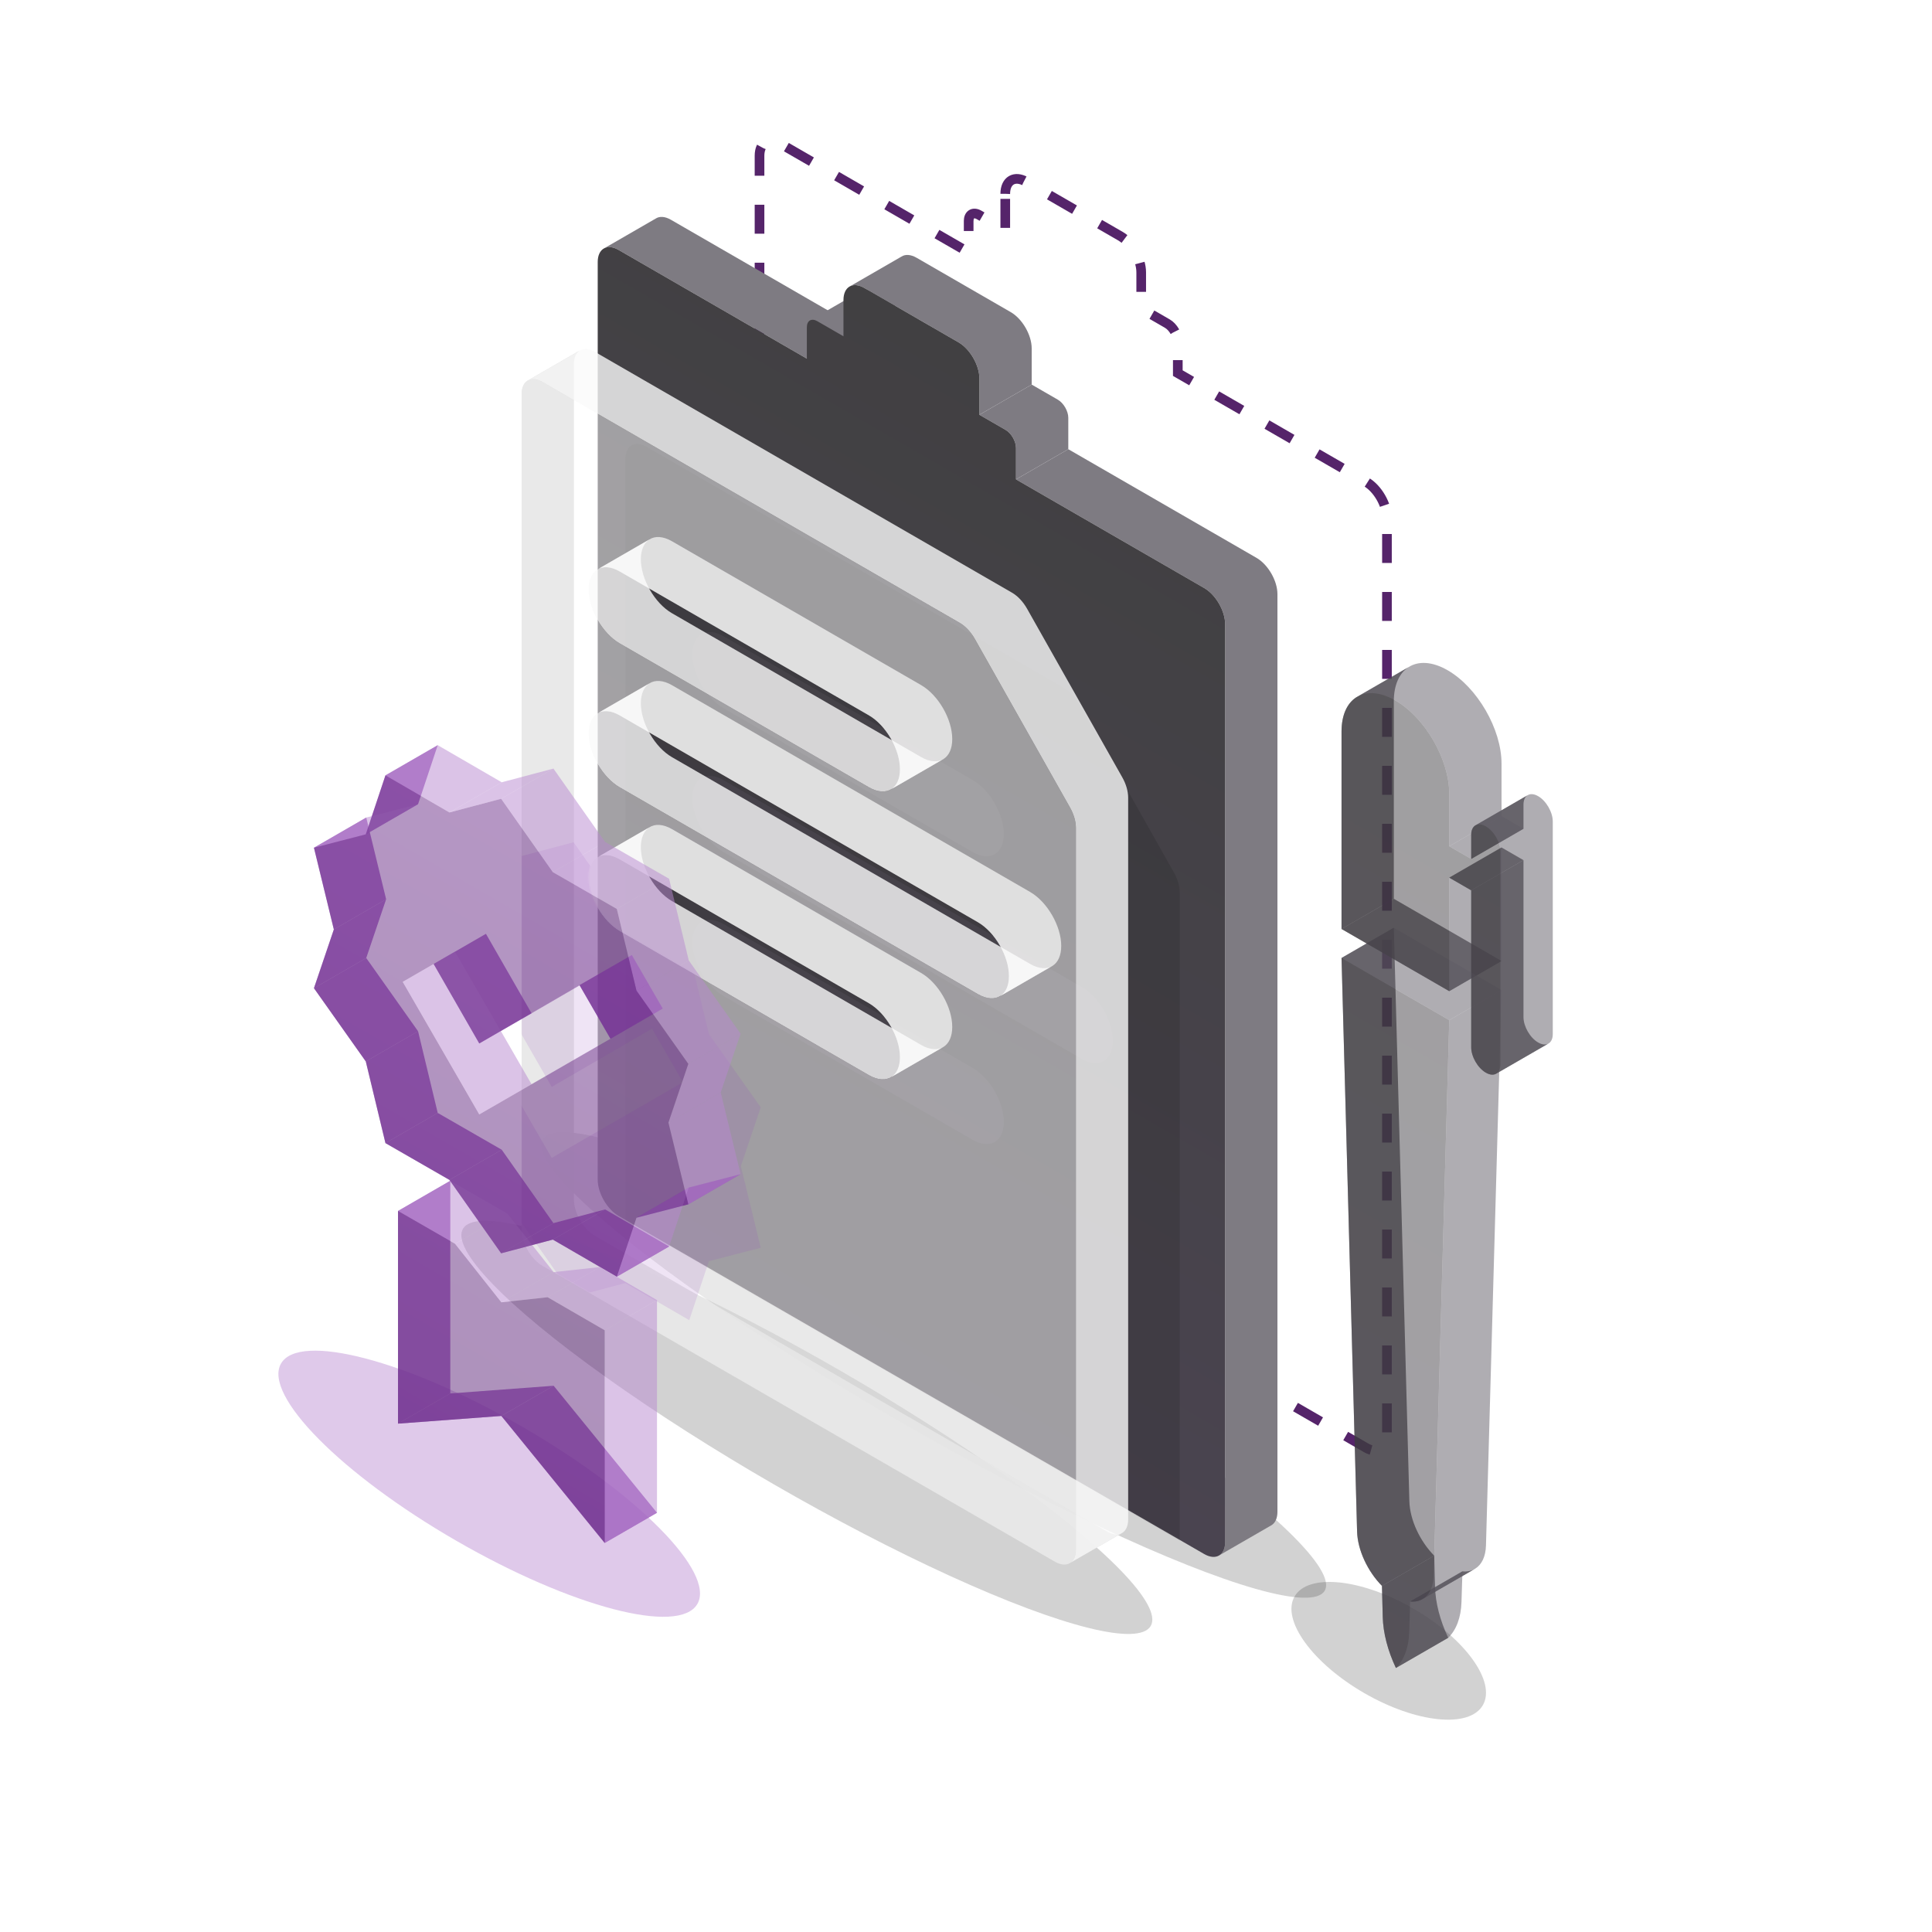 <svg width="1600" height="1600" viewBox="0 0 1600 1600" fill="none" xmlns="http://www.w3.org/2000/svg">
<g filter="url(#filter0_f_2412_265)">
<ellipse cx="405.142" cy="1228.76" rx="199.079" ry="54.531" transform="rotate(30 405.142 1228.76)" fill="#944AB8" fill-opacity="0.3"/>
</g>
<g filter="url(#filter1_f_2412_265)">
<ellipse cx="773.332" cy="1130.39" rx="373.832" ry="54.531" transform="rotate(30 773.332 1130.39)" fill="#201F21" fill-opacity="0.2"/>
</g>
<g filter="url(#filter2_f_2412_265)">
<ellipse cx="1150.08" cy="1367.13" rx="90.025" ry="40.455" transform="rotate(30 1150.08 1367.13)" fill="#201F21" fill-opacity="0.2"/>
</g>
<g filter="url(#filter3_f_2412_265)">
<ellipse cx="668.189" cy="1182.1" rx="328.863" ry="54.531" transform="rotate(30 668.189 1182.1)" fill="#201F21" fill-opacity="0.2"/>
</g>
<path d="M832.516 160.5C832.516 149.454 840.271 144.977 849.836 150.5L927.779 195.5C937.345 201.023 945.099 214.454 945.099 225.5V255.5L966.75 268C971.533 270.761 975.41 277.477 975.41 283V309L1131.29 399C1140.86 404.523 1148.62 417.954 1148.62 429V1189C1148.62 1200.05 1140.86 1204.52 1131.29 1199L646.321 919C636.755 913.477 629 900.046 629 889V129C629 117.954 636.755 113.477 646.321 119L802.205 209V183C802.205 177.477 806.082 175.238 810.865 178L832.516 190.5V160.5Z" stroke="#55246A" stroke-width="8" stroke-dasharray="24 24"/>
<g filter="url(#filter4_ii_2412_265)">
<path fill-rule="evenodd" clip-rule="evenodd" d="M703.219 237.514C706.378 235.46 710.862 235.628 715.837 238.5L793.779 283.5C803.345 289.023 811.099 302.454 811.099 313.5V343.5L854.401 318.5V288.5C854.401 277.454 846.646 264.023 837.08 258.5L759.138 213.5C754.164 210.628 749.679 210.46 746.52 212.514L703.219 237.514Z" fill="#7E7B82"/>
</g>
<g filter="url(#filter5_ii_2412_265)">
<path fill-rule="evenodd" clip-rule="evenodd" d="M811.1 343.5L832.75 356C837.533 358.762 841.41 365.477 841.41 371V397L884.712 372V346C884.712 340.477 880.835 333.761 876.052 331L854.401 318.5L811.1 343.5Z" fill="#7E7B82"/>
</g>
<g filter="url(#filter6_ii_2412_265)">
<path fill-rule="evenodd" clip-rule="evenodd" d="M841.41 397L997.295 487C1006.86 492.523 1014.62 505.954 1014.62 517V1277C1014.62 1282.3 1012.83 1286.09 1009.91 1287.99L1053.21 1262.99C1056.13 1261.09 1057.92 1257.3 1057.92 1252V492C1057.92 480.954 1050.16 467.523 1040.6 462L884.711 372L841.41 397Z" fill="#7E7B82"/>
</g>
<g filter="url(#filter7_ii_2412_265)">
<path fill-rule="evenodd" clip-rule="evenodd" d="M499.703 206.014C502.862 203.96 507.347 204.128 512.321 207L668.205 297L711.507 272L555.622 182C550.648 179.128 546.163 178.96 543.004 181.014L499.703 206.014Z" fill="#7E7B82"/>
</g>
<g filter="url(#filter8_ii_2412_265)">
<path fill-rule="evenodd" clip-rule="evenodd" d="M670.557 265.507C672.136 264.48 674.378 264.564 676.866 266L698.516 278.5L741.817 253.5L720.167 241C717.68 239.564 715.437 239.48 713.858 240.507L670.557 265.507Z" fill="#7E7B82"/>
</g>
<path d="M698.516 248.5C698.516 237.454 706.271 232.977 715.836 238.5L793.779 283.5C803.345 289.023 811.099 302.454 811.099 313.5V343.5L832.75 356C837.533 358.761 841.41 365.477 841.41 371V397L997.295 487C1006.86 492.523 1014.62 505.954 1014.62 517V1277C1014.62 1288.05 1006.86 1292.52 997.295 1287L512.321 1007C502.755 1001.48 495 988.046 495 977V217C495 205.954 502.755 201.477 512.321 207L668.205 297V271C668.205 265.477 672.082 263.239 676.865 266L698.516 278.5V248.5Z" fill="url(#paint0_linear_2412_265)"/>
<mask id="mask0_2412_265" style="mask-type:alpha" maskUnits="userSpaceOnUse" x="495" y="204" width="520" height="1086">
<path d="M698.516 248.5C698.516 237.454 706.271 232.977 715.836 238.5L793.779 283.5C803.345 289.023 811.099 302.454 811.099 313.5V343.5L832.75 356C837.533 358.761 841.41 365.477 841.41 371V397L997.295 487C1006.86 492.523 1014.62 505.954 1014.62 517V1277C1014.62 1288.05 1006.86 1292.52 997.295 1287L512.321 1007C502.755 1001.48 495 988.046 495 977V217C495 205.954 502.755 201.477 512.321 207L668.205 297V271C668.205 265.477 672.082 263.239 676.865 266L698.516 278.5V248.5Z" fill="url(#paint1_linear_2412_265)"/>
</mask>
<g mask="url(#mask0_2412_265)">
<g filter="url(#filter9_f_2412_265)">
<path fill-rule="evenodd" clip-rule="evenodd" d="M535.321 1102C525.755 1096.48 518 1083.05 518 1072L518 380C518 368.954 525.755 364.477 535.321 370L880.837 569.484C885.531 572.194 890.023 576.987 893.286 582.767L972.122 722.396C975.247 727.93 976.993 733.924 976.993 739.113V1337C976.993 1348.05 969.239 1352.52 959.673 1347L535.321 1102ZM573.426 541.8C573.426 525.342 584.972 518.666 599.214 526.889L805.52 646C819.763 654.223 831.309 674.231 831.309 690.689C831.309 707.147 819.763 713.823 805.52 705.6L599.214 586.489C584.972 578.266 573.426 558.258 573.426 541.8ZM573.426 661C573.426 644.542 584.972 637.866 599.214 646.089L895.779 817.311C910.022 825.534 921.568 845.542 921.568 862C921.568 878.458 910.022 885.134 895.779 876.911L599.214 705.689C584.972 697.466 573.426 677.458 573.426 661ZM805.52 884.4C819.763 892.623 831.309 912.631 831.309 929.089C831.309 945.547 819.763 952.223 805.52 944L599.214 824.889C584.972 816.666 573.426 796.658 573.426 780.2C573.426 763.742 584.972 757.066 599.214 765.289L805.52 884.4Z" fill="#201F21" fill-opacity="0.2"/>
</g>
</g>
<path fill-rule="evenodd" clip-rule="evenodd" d="M886.291 1294.35C883.131 1296.41 878.647 1296.24 873.673 1293.37L449.321 1048.37C439.755 1042.84 432 1029.41 432 1018.37L432 326.366C432 321.064 433.787 317.275 436.703 315.379L480.004 290.379C477.088 292.275 475.301 296.064 475.301 301.366L475.301 993.366C475.301 1004.41 483.056 1017.84 492.622 1023.37L916.974 1268.37C921.948 1271.24 926.433 1271.41 929.592 1269.35L886.291 1294.35Z" fill="#CDCDCD" fill-opacity="0.9"/>
<path fill-rule="evenodd" clip-rule="evenodd" d="M494.428 471.793C499.131 468.731 505.808 468.979 513.214 473.255L719.521 592.366C733.763 600.589 745.309 620.597 745.309 637.055C745.309 644.955 742.649 650.601 738.307 653.427L781.609 628.427C785.95 625.601 788.61 619.955 788.61 612.055C788.61 595.597 777.065 575.589 762.822 567.366L556.515 448.255C549.109 443.979 542.432 443.731 537.729 446.793L494.428 471.793Z" fill="#CDCDCD" fill-opacity="0.9"/>
<path fill-rule="evenodd" clip-rule="evenodd" d="M494.428 590.993C499.131 587.931 505.808 588.178 513.214 592.454L809.78 763.676C824.022 771.899 835.568 791.907 835.568 808.365C835.568 816.265 832.908 821.911 828.566 824.738L871.868 799.738C876.209 796.911 878.869 791.265 878.869 783.365C878.869 766.907 867.324 746.899 853.081 738.676L556.515 567.454C549.109 563.178 542.432 562.931 537.729 565.993L494.428 590.993Z" fill="#CDCDCD" fill-opacity="0.9"/>
<path fill-rule="evenodd" clip-rule="evenodd" d="M494.428 710.193C499.131 707.131 505.808 707.379 513.214 711.655L719.521 830.766C733.763 838.989 745.309 858.997 745.309 875.455C745.309 883.354 742.649 889.001 738.307 891.827L781.609 866.827C785.95 864.001 788.61 858.354 788.61 850.455C788.61 833.997 777.065 813.989 762.822 805.766L556.515 686.655C549.109 682.379 542.432 682.131 537.729 685.193L494.428 710.193Z" fill="#CDCDCD" fill-opacity="0.9"/>
<g filter="url(#filter10_bii_2412_265)">
<path fill-rule="evenodd" clip-rule="evenodd" d="M436.703 315.379C439.862 313.326 444.347 313.494 449.321 316.366L794.837 515.85C799.531 518.56 804.023 523.353 807.287 529.133L886.122 668.761C889.247 674.295 890.994 680.29 890.994 685.479V1283.37C890.994 1288.67 889.207 1292.46 886.291 1294.35L929.592 1269.35C932.508 1267.46 934.295 1263.67 934.295 1258.37V660.479C934.295 655.29 932.548 649.295 929.424 643.761L850.588 504.133C847.324 498.353 842.832 493.56 838.138 490.85L492.622 291.366C487.648 288.494 483.163 288.326 480.004 290.379L436.703 315.379Z" fill="#FAFAFA" fill-opacity="0.8"/>
</g>
<g filter="url(#filter11_bii_2412_265)">
<path fill-rule="evenodd" clip-rule="evenodd" d="M738.307 653.427C733.604 656.489 726.927 656.241 719.521 651.965L513.214 532.854C498.972 524.631 487.426 504.623 487.426 488.165C487.426 480.265 490.086 474.619 494.428 471.793L537.729 446.793C533.387 449.619 530.727 455.265 530.727 463.165C530.727 479.623 542.273 499.631 556.515 507.854L762.822 626.965C770.228 631.241 776.905 631.489 781.609 628.427L738.307 653.427Z" fill="#FAFAFA" fill-opacity="0.8"/>
</g>
<g filter="url(#filter12_bii_2412_265)">
<path fill-rule="evenodd" clip-rule="evenodd" d="M828.566 824.738C823.863 827.8 817.186 827.552 809.779 823.276L513.214 652.054C498.972 643.831 487.426 623.823 487.426 607.365C487.426 599.466 490.086 593.82 494.428 590.993L537.729 565.993C533.387 568.82 530.727 574.466 530.727 582.365C530.727 598.823 542.273 618.831 556.515 627.054L853.081 798.276C860.487 802.552 867.164 802.8 871.867 799.738L828.566 824.738Z" fill="#FAFAFA" fill-opacity="0.8"/>
</g>
<g filter="url(#filter13_bii_2412_265)">
<path fill-rule="evenodd" clip-rule="evenodd" d="M738.307 891.827C733.604 894.889 726.927 894.642 719.521 890.366L513.214 771.255C498.972 763.032 487.426 743.024 487.426 726.566C487.426 718.666 490.086 713.02 494.428 710.193L537.729 685.193C533.387 688.02 530.727 693.666 530.727 701.566C530.727 718.024 542.273 738.032 556.515 746.255L762.822 865.366C770.228 869.642 776.905 869.889 781.609 866.827L738.307 891.827Z" fill="#FAFAFA" fill-opacity="0.8"/>
</g>
<g filter="url(#filter14_b_2412_265)">
<path fill-rule="evenodd" clip-rule="evenodd" d="M449.321 1048.37C439.755 1042.84 432 1029.41 432 1018.37L432 326.366C432 315.32 439.755 310.843 449.321 316.366L794.837 515.85C799.531 518.56 804.023 523.353 807.286 529.133L886.122 668.761C889.247 674.295 890.993 680.29 890.993 685.479V1283.37C890.993 1294.41 883.239 1298.89 873.673 1293.37L449.321 1048.37ZM487.426 488.166C487.426 471.708 498.972 465.032 513.214 473.255L719.52 592.366C733.763 600.589 745.309 620.596 745.309 637.054C745.309 653.513 733.763 660.189 719.52 651.966L513.214 532.855C498.972 524.632 487.426 504.624 487.426 488.166ZM487.426 607.366C487.426 590.908 498.972 584.232 513.214 592.455L809.779 763.677C824.022 771.9 835.568 791.908 835.568 808.366C835.568 824.824 824.022 831.5 809.779 823.277L513.214 652.054C498.972 643.832 487.426 623.824 487.426 607.366ZM719.52 830.766C733.763 838.989 745.309 858.996 745.309 875.455C745.309 891.913 733.763 898.589 719.52 890.366L513.214 771.255C498.972 763.032 487.426 743.024 487.426 726.566C487.426 710.107 498.972 703.432 513.214 711.655L719.52 830.766Z" fill="white" fill-opacity="0.5"/>
</g>
<mask id="mask1_2412_265" style="mask-type:alpha" maskUnits="userSpaceOnUse" x="432" y="313" width="459" height="983">
<path fill-rule="evenodd" clip-rule="evenodd" d="M449.321 1048C439.755 1042.48 432 1029.05 432 1018L432 326C432 314.954 439.755 310.477 449.321 316L794.837 515.484C799.531 518.194 804.023 522.987 807.286 528.767L886.122 668.396C889.247 673.93 890.993 679.924 890.993 685.113V1283C890.993 1294.05 883.239 1298.52 873.673 1293L449.321 1048ZM487.426 487.8C487.426 471.342 498.972 464.666 513.214 472.889L719.52 592C733.763 600.223 745.309 620.231 745.309 636.689C745.309 653.147 733.763 659.823 719.52 651.6L513.214 532.489C498.972 524.266 487.426 504.258 487.426 487.8ZM487.426 607C487.426 590.542 498.972 583.866 513.214 592.089L809.779 763.311C824.022 771.534 835.568 791.542 835.568 808C835.568 824.458 824.022 831.134 809.779 822.911L513.214 651.689C498.972 643.466 487.426 623.458 487.426 607ZM719.52 830.4C733.763 838.623 745.309 858.631 745.309 875.089C745.309 891.547 733.763 898.223 719.52 890L513.214 770.889C498.972 762.666 487.426 742.658 487.426 726.2C487.426 709.742 498.972 703.066 513.214 711.289L719.52 830.4Z" fill="white" fill-opacity="0.5"/>
</mask>
<g mask="url(#mask1_2412_265)">
<g filter="url(#filter15_f_2412_265)">
<path fill-rule="evenodd" clip-rule="evenodd" d="M475.019 697.5L517.832 758.281L570.825 788.76L587.105 856.394L630.037 917.055L613.565 965.708L630.037 1033.38L587.105 1044.47L570.825 1093.3L517.832 1062.59L475.019 1073.94L432.205 1013.15L379.212 982.675L362.932 915.042L320 854.381L336.472 805.728L320 738.055L362.932 726.968L379.212 678.132L432.205 708.845L475.019 697.5ZM565.572 896.263L539.96 851.9L456.908 900.15L419.133 834.335L393.52 849.123L456.908 958.916L565.572 896.263ZM389.61 1214.99V1038.86L436.876 1066.06L475.205 1114.51L513.533 1110.32L560.8 1137.69V1313.82L475.205 1208.62L389.61 1214.99Z" fill="#944AB8" fill-opacity="0.3"/>
</g>
</g>
<path fill-rule="evenodd" clip-rule="evenodd" d="M570.037 997.381L527.105 1008.47L570.407 983.468L613.338 972.381L570.037 997.381Z" fill="#8637AC" fill-opacity="0.7"/>
<path fill-rule="evenodd" clip-rule="evenodd" d="M510.825 1057.3L457.832 1026.59L501.133 1001.59L554.126 1032.3L510.825 1057.3Z" fill="#8637AC" fill-opacity="0.7"/>
<path fill-rule="evenodd" clip-rule="evenodd" d="M457.833 1026.59L415.02 1037.94L458.321 1012.94L501.134 1001.59L457.833 1026.59Z" fill="#8637AC" fill-opacity="0.7"/>
<path fill-rule="evenodd" clip-rule="evenodd" d="M415.019 1037.94L372.205 977.154L415.506 952.154L458.32 1012.94L415.019 1037.94Z" fill="#8637AC" fill-opacity="0.7"/>
<path fill-rule="evenodd" clip-rule="evenodd" d="M372.204 977.154L319.211 946.676L362.512 921.676L415.505 952.154L372.204 977.154Z" fill="#8637AC" fill-opacity="0.7"/>
<path fill-rule="evenodd" clip-rule="evenodd" d="M319.212 946.676L302.932 879.042L346.233 854.042L362.513 921.676L319.212 946.676Z" fill="#8637AC" fill-opacity="0.7"/>
<path fill-rule="evenodd" clip-rule="evenodd" d="M302.932 879.042L260 818.381L303.301 793.381L346.233 854.042L302.932 879.042Z" fill="#8637AC" fill-opacity="0.7"/>
<path fill-rule="evenodd" clip-rule="evenodd" d="M260 818.381L276.472 769.728L319.773 744.728L303.301 793.381L260 818.381Z" fill="#8637AC" fill-opacity="0.7"/>
<path fill-rule="evenodd" clip-rule="evenodd" d="M276.472 769.728L260 702.055L303.301 677.055L319.773 744.728L276.472 769.728Z" fill="#8637AC" fill-opacity="0.7"/>
<path fill-rule="evenodd" clip-rule="evenodd" d="M302.932 690.968L319.212 642.132L362.513 617.132L346.233 665.968L302.932 690.968Z" fill="#8637AC" fill-opacity="0.7"/>
<path fill-rule="evenodd" clip-rule="evenodd" d="M505.572 860.263L479.959 815.899L523.26 790.899L548.873 835.263L505.572 860.263Z" fill="#8637AC" fill-opacity="0.7"/>
<path fill-rule="evenodd" clip-rule="evenodd" d="M479.959 815.899L396.908 864.15L440.209 839.15L523.26 790.899L479.959 815.899Z" fill="#8637AC" fill-opacity="0.7"/>
<path fill-rule="evenodd" clip-rule="evenodd" d="M396.908 864.15L359.133 798.335L402.434 773.335L440.209 839.15L396.908 864.15Z" fill="#8637AC" fill-opacity="0.7"/>
<path fill-rule="evenodd" clip-rule="evenodd" d="M359.132 798.335L333.52 813.123L376.821 788.123L402.433 773.335L359.132 798.335Z" fill="#8637AC" fill-opacity="0.7"/>
<path fill-rule="evenodd" clip-rule="evenodd" d="M396.908 922.916L505.572 860.263L548.873 835.263L440.209 897.916L396.908 922.916Z" fill="#8637AC" fill-opacity="0.7"/>
<path fill-rule="evenodd" clip-rule="evenodd" d="M329.609 1178.99V1002.86L372.911 977.858V1153.99L329.609 1178.99Z" fill="#8637AC" fill-opacity="0.7"/>
<path fill-rule="evenodd" clip-rule="evenodd" d="M500.8 1277.82L415.205 1172.62L458.506 1147.62L544.101 1252.82L500.8 1277.82Z" fill="#8637AC" fill-opacity="0.7"/>
<path fill-rule="evenodd" clip-rule="evenodd" d="M415.204 1172.62L329.609 1178.99L372.911 1153.99L458.506 1147.62L415.204 1172.62Z" fill="#8637AC" fill-opacity="0.7"/>
<g filter="url(#filter16_bii_2412_265)">
<path fill-rule="evenodd" clip-rule="evenodd" d="M415.02 661.5L457.833 722.281L501.134 697.281L458.321 636.5L415.02 661.5Z" fill="#B988D1" fill-opacity="0.5"/>
</g>
<g filter="url(#filter17_bii_2412_265)">
<path fill-rule="evenodd" clip-rule="evenodd" d="M457.832 722.281L510.825 752.76L554.126 727.76L501.133 697.281L457.832 722.281Z" fill="#B988D1" fill-opacity="0.5"/>
</g>
<g filter="url(#filter18_bii_2412_265)">
<path fill-rule="evenodd" clip-rule="evenodd" d="M510.824 752.76L527.105 820.394L570.406 795.394L554.125 727.76L510.824 752.76Z" fill="#B988D1" fill-opacity="0.5"/>
</g>
<g filter="url(#filter19_bii_2412_265)">
<path fill-rule="evenodd" clip-rule="evenodd" d="M527.105 820.395L570.037 881.055L613.338 856.055L570.407 795.395L527.105 820.395Z" fill="#B988D1" fill-opacity="0.5"/>
</g>
<g filter="url(#filter20_bii_2412_265)">
<path fill-rule="evenodd" clip-rule="evenodd" d="M570.038 881.055L553.566 929.708L596.868 904.708L613.339 856.055L570.038 881.055Z" fill="#B988D1" fill-opacity="0.5"/>
</g>
<g filter="url(#filter21_bii_2412_265)">
<path fill-rule="evenodd" clip-rule="evenodd" d="M553.566 929.708L570.038 997.381L613.339 972.381L596.868 904.708L553.566 929.708Z" fill="#B988D1" fill-opacity="0.5"/>
</g>
<g filter="url(#filter22_bii_2412_265)">
<path fill-rule="evenodd" clip-rule="evenodd" d="M527.105 1008.47L510.824 1057.3L554.125 1032.3L570.406 983.469L527.105 1008.47Z" fill="#B988D1" fill-opacity="0.5"/>
</g>
<g filter="url(#filter23_bii_2412_265)">
<path fill-rule="evenodd" clip-rule="evenodd" d="M260 702.055L302.932 690.968L346.233 665.968L303.301 677.055L260 702.055Z" fill="#B988D1" fill-opacity="0.5"/>
</g>
<g filter="url(#filter24_bii_2412_265)">
<path fill-rule="evenodd" clip-rule="evenodd" d="M319.211 642.132L372.204 672.844L415.505 647.844L362.512 617.132L319.211 642.132Z" fill="#B988D1" fill-opacity="0.5"/>
</g>
<g filter="url(#filter25_bii_2412_265)">
<path fill-rule="evenodd" clip-rule="evenodd" d="M372.205 672.844L415.019 661.5L458.32 636.5L415.506 647.844L372.205 672.844Z" fill="#B988D1" fill-opacity="0.5"/>
</g>
<g filter="url(#filter26_bii_2412_265)">
<path fill-rule="evenodd" clip-rule="evenodd" d="M333.52 813.123L396.907 922.916L440.209 897.916L376.821 788.123L333.52 813.123Z" fill="#B988D1" fill-opacity="0.5"/>
</g>
<g filter="url(#filter27_bii_2412_265)">
<path fill-rule="evenodd" clip-rule="evenodd" d="M329.609 1002.86L376.876 1030.06L420.177 1005.06L372.911 977.858L329.609 1002.86Z" fill="#B988D1" fill-opacity="0.5"/>
</g>
<g filter="url(#filter28_bii_2412_265)">
<path fill-rule="evenodd" clip-rule="evenodd" d="M376.875 1030.06L415.204 1078.51L458.505 1053.51L420.176 1005.06L376.875 1030.06Z" fill="#B988D1" fill-opacity="0.5"/>
</g>
<g filter="url(#filter29_bii_2412_265)">
<path fill-rule="evenodd" clip-rule="evenodd" d="M415.205 1078.51L453.534 1074.32L496.835 1049.32L458.506 1053.51L415.205 1078.51Z" fill="#B988D1" fill-opacity="0.5"/>
</g>
<g filter="url(#filter30_bii_2412_265)">
<path fill-rule="evenodd" clip-rule="evenodd" d="M453.533 1074.32L500.799 1101.69L544.1 1076.69L496.834 1049.32L453.533 1074.32Z" fill="#B988D1" fill-opacity="0.5"/>
</g>
<g filter="url(#filter31_bii_2412_265)">
<path fill-rule="evenodd" clip-rule="evenodd" d="M500.799 1101.69V1277.82L544.1 1252.82V1076.69L500.799 1101.69Z" fill="#B988D1" fill-opacity="0.5"/>
</g>
<g filter="url(#filter32_b_2412_265)">
<path fill-rule="evenodd" clip-rule="evenodd" d="M415.019 661.5L457.832 722.281L510.825 752.76L527.105 820.394L570.037 881.055L553.565 929.708L570.037 997.381L527.105 1008.47L510.825 1057.3L457.832 1026.59L415.019 1037.94L372.205 977.155L319.212 946.675L302.932 879.042L260 818.381L276.472 769.728L260 702.055L302.932 690.968L319.212 642.132L372.205 672.845L415.019 661.5ZM505.572 860.263L479.96 815.9L396.908 864.15L359.133 798.335L333.52 813.123L396.908 922.916L505.572 860.263ZM329.61 1178.99V1002.86L376.876 1030.06L415.205 1078.51L453.533 1074.32L500.8 1101.69V1277.82L415.205 1172.62L329.61 1178.99Z" fill="url(#paint2_linear_2412_265)" fill-opacity="0.5"/>
</g>
<path fill-rule="evenodd" clip-rule="evenodd" d="M1218.39 711.341V691.341C1218.39 687.63 1219.64 684.978 1221.68 683.651L1264.98 658.651C1262.94 659.978 1261.69 662.63 1261.69 666.341V686.341L1218.39 711.341Z" fill="#322F36" fill-opacity="0.7"/>
<path fill-rule="evenodd" clip-rule="evenodd" d="M1239.34 889.032C1237.13 890.469 1233.99 890.352 1230.51 888.341C1223.81 884.475 1218.39 875.073 1218.39 867.341V737.341L1261.69 712.341V842.341C1261.69 850.073 1267.12 859.475 1273.81 863.341C1277.29 865.352 1280.43 865.469 1282.64 864.032L1239.34 889.032Z" fill="#322F36" fill-opacity="0.7"/>
<path fill-rule="evenodd" clip-rule="evenodd" d="M1218.39 737.341L1200.2 726.841L1243.5 701.841L1261.69 712.341L1218.39 737.341Z" fill="#322F36" fill-opacity="0.7"/>
<path fill-rule="evenodd" clip-rule="evenodd" d="M1200.2 820.841L1111 769.341L1154.3 744.341L1243.5 795.841L1200.2 820.841Z" fill="#322F36" fill-opacity="0.7"/>
<path fill-rule="evenodd" clip-rule="evenodd" d="M1111 769.342V605.842C1111 592.189 1115.6 582.434 1123.11 577.552L1166.41 552.552C1158.9 557.434 1154.3 567.189 1154.3 580.842V744.342L1111 769.342Z" fill="#322F36" fill-opacity="0.7"/>
<path fill-rule="evenodd" clip-rule="evenodd" d="M1178.42 1324.09C1175.44 1325.93 1171.84 1326.71 1167.83 1326.33L1211.14 1301.33C1215.14 1301.71 1218.74 1300.93 1221.72 1299.09L1178.42 1324.09Z" fill="#322F36" fill-opacity="0.7"/>
<path fill-rule="evenodd" clip-rule="evenodd" d="M1156.03 1381.34C1149.27 1367.03 1145.46 1352.25 1145.13 1339.05L1144.48 1313.36L1187.78 1288.36L1188.43 1314.05C1188.76 1327.25 1192.57 1342.03 1199.34 1356.34L1156.03 1381.34Z" fill="#322F36" fill-opacity="0.7"/>
<path fill-rule="evenodd" clip-rule="evenodd" d="M1144.48 1313.36C1132.76 1301.53 1124.3 1283.8 1123.88 1268.29L1111 793.341L1154.3 768.341L1167.18 1243.29C1167.6 1258.8 1176.06 1276.53 1187.78 1288.36L1144.48 1313.36Z" fill="#322F36" fill-opacity="0.7"/>
<g filter="url(#filter33_bii_2412_265)">
<path fill-rule="evenodd" clip-rule="evenodd" d="M1123.11 577.552C1131.24 572.264 1142.79 572.696 1155.6 580.091C1180.23 594.313 1200.2 628.899 1200.2 657.341V700.841L1243.5 675.841V632.341C1243.5 603.899 1223.53 569.313 1198.9 555.091C1186.09 547.696 1174.55 547.264 1166.41 552.552L1123.11 577.552Z" fill="#615C66" fill-opacity="0.5"/>
</g>
<g filter="url(#filter34_bii_2412_265)">
<path fill-rule="evenodd" clip-rule="evenodd" d="M1200.2 700.841L1218.39 711.341L1261.69 686.341L1243.5 675.841L1200.2 700.841Z" fill="#615C66" fill-opacity="0.5"/>
</g>
<g filter="url(#filter35_bii_2412_265)">
<path fill-rule="evenodd" clip-rule="evenodd" d="M1200.2 844.841L1187.32 1304.92C1187.06 1314.23 1183.71 1320.82 1178.42 1324.09L1221.72 1299.09C1227.01 1295.82 1230.36 1289.23 1230.62 1279.92L1243.5 819.841L1200.2 844.841Z" fill="#615C66" fill-opacity="0.5"/>
</g>
<g filter="url(#filter36_bii_2412_265)">
<path fill-rule="evenodd" clip-rule="evenodd" d="M1167.83 1326.33L1167.04 1351.71C1166.64 1364.49 1162.8 1374.83 1156.03 1381.34L1199.33 1356.34C1206.1 1349.83 1209.94 1339.49 1210.34 1326.71L1211.14 1301.33L1167.83 1326.33Z" fill="#615C66" fill-opacity="0.5"/>
</g>
<g filter="url(#filter37_bii_2412_265)">
<path fill-rule="evenodd" clip-rule="evenodd" d="M1111 793.341L1200.2 844.841L1243.5 819.841L1154.3 768.341L1111 793.341Z" fill="#615C66" fill-opacity="0.5"/>
</g>
<g filter="url(#filter38_bii_2412_265)">
<path fill-rule="evenodd" clip-rule="evenodd" d="M1200.2 726.841V820.841L1243.5 795.841V701.841L1200.2 726.841Z" fill="#615C66" fill-opacity="0.5"/>
</g>
<g filter="url(#filter39_bii_2412_265)">
<path fill-rule="evenodd" clip-rule="evenodd" d="M1221.68 683.651C1223.89 682.214 1227.03 682.331 1230.51 684.341C1237.21 688.207 1242.64 697.609 1242.64 705.341V881.341C1242.64 885.053 1241.39 887.705 1239.34 889.032L1282.65 864.032C1284.69 862.705 1285.94 860.053 1285.94 856.341V680.341C1285.94 672.609 1280.51 663.207 1273.81 659.341C1270.33 657.331 1267.19 657.214 1264.98 658.651L1221.68 683.651Z" fill="#615C66" fill-opacity="0.5"/>
</g>
<g filter="url(#filter40_b_2412_265)">
<path fill-rule="evenodd" clip-rule="evenodd" d="M1111 605.841C1111 577.399 1130.97 565.87 1155.6 580.091C1180.23 594.313 1200.2 628.899 1200.2 657.341V700.841L1218.39 711.341V691.341C1218.39 683.609 1223.82 680.475 1230.51 684.341C1237.21 688.207 1242.64 697.609 1242.64 705.341V881.341C1242.64 889.073 1237.21 892.207 1230.51 888.341C1223.82 884.475 1218.39 875.073 1218.39 867.341V737.341L1200.2 726.841V820.841L1111 769.341V605.841ZM1200.2 844.841L1187.32 1304.92C1186.91 1319.47 1178.97 1327.38 1167.83 1326.33L1167.04 1351.71C1166.64 1364.49 1162.8 1374.83 1156.03 1381.34C1149.27 1367.03 1145.46 1352.26 1145.13 1339.05L1144.48 1313.36C1132.76 1301.53 1124.3 1283.8 1123.88 1268.29L1111 793.341L1200.2 844.841Z" fill="url(#paint3_linear_2412_265)" fill-opacity="0.5"/>
</g>
<defs>
<filter id="filter0_f_2412_265" x="130.566" y="1018.56" width="549.15" height="420.399" filterUnits="userSpaceOnUse" color-interpolation-filters="sRGB">
<feFlood flood-opacity="0" result="BackgroundImageFix"/>
<feBlend mode="normal" in="SourceGraphic" in2="BackgroundImageFix" result="shape"/>
<feGaussianBlur stdDeviation="50" result="effect1_foregroundBlur_2412_265"/>
</filter>
<filter id="filter1_f_2412_265" x="348.42" y="837.552" width="849.824" height="585.671" filterUnits="userSpaceOnUse" color-interpolation-filters="sRGB">
<feFlood flood-opacity="0" result="BackgroundImageFix"/>
<feBlend mode="normal" in="SourceGraphic" in2="BackgroundImageFix" result="shape"/>
<feGaussianBlur stdDeviation="50" result="effect1_foregroundBlur_2412_265"/>
</filter>
<filter id="filter2_f_2412_265" x="969.518" y="1210.08" width="361.129" height="314.086" filterUnits="userSpaceOnUse" color-interpolation-filters="sRGB">
<feFlood flood-opacity="0" result="BackgroundImageFix"/>
<feBlend mode="normal" in="SourceGraphic" in2="BackgroundImageFix" result="shape"/>
<feGaussianBlur stdDeviation="50" result="effect1_foregroundBlur_2412_265"/>
</filter>
<filter id="filter3_f_2412_265" x="282.062" y="910.975" width="772.252" height="542.246" filterUnits="userSpaceOnUse" color-interpolation-filters="sRGB">
<feFlood flood-opacity="0" result="BackgroundImageFix"/>
<feBlend mode="normal" in="SourceGraphic" in2="BackgroundImageFix" result="shape"/>
<feGaussianBlur stdDeviation="50" result="effect1_foregroundBlur_2412_265"/>
</filter>
<filter id="filter4_ii_2412_265" x="703.219" y="201.134" width="151.182" height="152.366" filterUnits="userSpaceOnUse" color-interpolation-filters="sRGB">
<feFlood flood-opacity="0" result="BackgroundImageFix"/>
<feBlend mode="normal" in="SourceGraphic" in2="BackgroundImageFix" result="shape"/>
<feColorMatrix in="SourceAlpha" type="matrix" values="0 0 0 0 0 0 0 0 0 0 0 0 0 0 0 0 0 0 127 0" result="hardAlpha"/>
<feOffset dy="10"/>
<feGaussianBlur stdDeviation="15"/>
<feComposite in2="hardAlpha" operator="arithmetic" k2="-1" k3="1"/>
<feColorMatrix type="matrix" values="0 0 0 0 0 0 0 0 0 0 0 0 0 0 0 0 0 0 0.2 0"/>
<feBlend mode="normal" in2="shape" result="effect1_innerShadow_2412_265"/>
<feColorMatrix in="SourceAlpha" type="matrix" values="0 0 0 0 0 0 0 0 0 0 0 0 0 0 0 0 0 0 127 0" result="hardAlpha"/>
<feOffset dy="-10"/>
<feGaussianBlur stdDeviation="15"/>
<feComposite in2="hardAlpha" operator="arithmetic" k2="-1" k3="1"/>
<feColorMatrix type="matrix" values="0 0 0 0 1 0 0 0 0 1 0 0 0 0 1 0 0 0 0.1 0"/>
<feBlend mode="normal" in2="effect1_innerShadow_2412_265" result="effect2_innerShadow_2412_265"/>
</filter>
<filter id="filter5_ii_2412_265" x="811.1" y="308.5" width="73.611" height="98.5" filterUnits="userSpaceOnUse" color-interpolation-filters="sRGB">
<feFlood flood-opacity="0" result="BackgroundImageFix"/>
<feBlend mode="normal" in="SourceGraphic" in2="BackgroundImageFix" result="shape"/>
<feColorMatrix in="SourceAlpha" type="matrix" values="0 0 0 0 0 0 0 0 0 0 0 0 0 0 0 0 0 0 127 0" result="hardAlpha"/>
<feOffset dy="10"/>
<feGaussianBlur stdDeviation="15"/>
<feComposite in2="hardAlpha" operator="arithmetic" k2="-1" k3="1"/>
<feColorMatrix type="matrix" values="0 0 0 0 0 0 0 0 0 0 0 0 0 0 0 0 0 0 0.2 0"/>
<feBlend mode="normal" in2="shape" result="effect1_innerShadow_2412_265"/>
<feColorMatrix in="SourceAlpha" type="matrix" values="0 0 0 0 0 0 0 0 0 0 0 0 0 0 0 0 0 0 127 0" result="hardAlpha"/>
<feOffset dy="-10"/>
<feGaussianBlur stdDeviation="15"/>
<feComposite in2="hardAlpha" operator="arithmetic" k2="-1" k3="1"/>
<feColorMatrix type="matrix" values="0 0 0 0 1 0 0 0 0 1 0 0 0 0 1 0 0 0 0.1 0"/>
<feBlend mode="normal" in2="effect1_innerShadow_2412_265" result="effect2_innerShadow_2412_265"/>
</filter>
<filter id="filter6_ii_2412_265" x="841.41" y="362" width="216.506" height="935.986" filterUnits="userSpaceOnUse" color-interpolation-filters="sRGB">
<feFlood flood-opacity="0" result="BackgroundImageFix"/>
<feBlend mode="normal" in="SourceGraphic" in2="BackgroundImageFix" result="shape"/>
<feColorMatrix in="SourceAlpha" type="matrix" values="0 0 0 0 0 0 0 0 0 0 0 0 0 0 0 0 0 0 127 0" result="hardAlpha"/>
<feOffset dy="10"/>
<feGaussianBlur stdDeviation="15"/>
<feComposite in2="hardAlpha" operator="arithmetic" k2="-1" k3="1"/>
<feColorMatrix type="matrix" values="0 0 0 0 0 0 0 0 0 0 0 0 0 0 0 0 0 0 0.2 0"/>
<feBlend mode="normal" in2="shape" result="effect1_innerShadow_2412_265"/>
<feColorMatrix in="SourceAlpha" type="matrix" values="0 0 0 0 0 0 0 0 0 0 0 0 0 0 0 0 0 0 127 0" result="hardAlpha"/>
<feOffset dy="-10"/>
<feGaussianBlur stdDeviation="15"/>
<feComposite in2="hardAlpha" operator="arithmetic" k2="-1" k3="1"/>
<feColorMatrix type="matrix" values="0 0 0 0 1 0 0 0 0 1 0 0 0 0 1 0 0 0 0.1 0"/>
<feBlend mode="normal" in2="effect1_innerShadow_2412_265" result="effect2_innerShadow_2412_265"/>
</filter>
<filter id="filter7_ii_2412_265" x="499.703" y="169.634" width="211.803" height="137.366" filterUnits="userSpaceOnUse" color-interpolation-filters="sRGB">
<feFlood flood-opacity="0" result="BackgroundImageFix"/>
<feBlend mode="normal" in="SourceGraphic" in2="BackgroundImageFix" result="shape"/>
<feColorMatrix in="SourceAlpha" type="matrix" values="0 0 0 0 0 0 0 0 0 0 0 0 0 0 0 0 0 0 127 0" result="hardAlpha"/>
<feOffset dy="10"/>
<feGaussianBlur stdDeviation="15"/>
<feComposite in2="hardAlpha" operator="arithmetic" k2="-1" k3="1"/>
<feColorMatrix type="matrix" values="0 0 0 0 0 0 0 0 0 0 0 0 0 0 0 0 0 0 0.2 0"/>
<feBlend mode="normal" in2="shape" result="effect1_innerShadow_2412_265"/>
<feColorMatrix in="SourceAlpha" type="matrix" values="0 0 0 0 0 0 0 0 0 0 0 0 0 0 0 0 0 0 127 0" result="hardAlpha"/>
<feOffset dy="-10"/>
<feGaussianBlur stdDeviation="15"/>
<feComposite in2="hardAlpha" operator="arithmetic" k2="-1" k3="1"/>
<feColorMatrix type="matrix" values="0 0 0 0 1 0 0 0 0 1 0 0 0 0 1 0 0 0 0.1 0"/>
<feBlend mode="normal" in2="effect1_innerShadow_2412_265" result="effect2_innerShadow_2412_265"/>
</filter>
<filter id="filter8_ii_2412_265" x="670.557" y="229.817" width="71.262" height="58.683" filterUnits="userSpaceOnUse" color-interpolation-filters="sRGB">
<feFlood flood-opacity="0" result="BackgroundImageFix"/>
<feBlend mode="normal" in="SourceGraphic" in2="BackgroundImageFix" result="shape"/>
<feColorMatrix in="SourceAlpha" type="matrix" values="0 0 0 0 0 0 0 0 0 0 0 0 0 0 0 0 0 0 127 0" result="hardAlpha"/>
<feOffset dy="10"/>
<feGaussianBlur stdDeviation="15"/>
<feComposite in2="hardAlpha" operator="arithmetic" k2="-1" k3="1"/>
<feColorMatrix type="matrix" values="0 0 0 0 0 0 0 0 0 0 0 0 0 0 0 0 0 0 0.2 0"/>
<feBlend mode="normal" in2="shape" result="effect1_innerShadow_2412_265"/>
<feColorMatrix in="SourceAlpha" type="matrix" values="0 0 0 0 0 0 0 0 0 0 0 0 0 0 0 0 0 0 127 0" result="hardAlpha"/>
<feOffset dy="-10"/>
<feGaussianBlur stdDeviation="15"/>
<feComposite in2="hardAlpha" operator="arithmetic" k2="-1" k3="1"/>
<feColorMatrix type="matrix" values="0 0 0 0 1 0 0 0 0 1 0 0 0 0 1 0 0 0 0.1 0"/>
<feBlend mode="normal" in2="effect1_innerShadow_2412_265" result="effect2_innerShadow_2412_265"/>
</filter>
<filter id="filter9_f_2412_265" x="498" y="347.634" width="498.994" height="1021.73" filterUnits="userSpaceOnUse" color-interpolation-filters="sRGB">
<feFlood flood-opacity="0" result="BackgroundImageFix"/>
<feBlend mode="normal" in="SourceGraphic" in2="BackgroundImageFix" result="shape"/>
<feGaussianBlur stdDeviation="10" result="effect1_foregroundBlur_2412_265"/>
</filter>
<filter id="filter10_bii_2412_265" x="416.703" y="269" width="537.592" height="1045.35" filterUnits="userSpaceOnUse" color-interpolation-filters="sRGB">
<feFlood flood-opacity="0" result="BackgroundImageFix"/>
<feGaussianBlur in="BackgroundImageFix" stdDeviation="10"/>
<feComposite in2="SourceAlpha" operator="in" result="effect1_backgroundBlur_2412_265"/>
<feBlend mode="normal" in="SourceGraphic" in2="effect1_backgroundBlur_2412_265" result="shape"/>
<feColorMatrix in="SourceAlpha" type="matrix" values="0 0 0 0 0 0 0 0 0 0 0 0 0 0 0 0 0 0 127 0" result="hardAlpha"/>
<feOffset dy="10"/>
<feGaussianBlur stdDeviation="10"/>
<feComposite in2="hardAlpha" operator="arithmetic" k2="-1" k3="1"/>
<feColorMatrix type="matrix" values="0 0 0 0 0 0 0 0 0 0 0 0 0 0 0 0 0 0 0.2 0"/>
<feBlend mode="normal" in2="shape" result="effect2_innerShadow_2412_265"/>
<feColorMatrix in="SourceAlpha" type="matrix" values="0 0 0 0 0 0 0 0 0 0 0 0 0 0 0 0 0 0 127 0" result="hardAlpha"/>
<feOffset dy="-10"/>
<feGaussianBlur stdDeviation="10"/>
<feComposite in2="hardAlpha" operator="arithmetic" k2="-1" k3="1"/>
<feColorMatrix type="matrix" values="0 0 0 0 1 0 0 0 0 1 0 0 0 0 1 0 0 0 0.5 0"/>
<feBlend mode="normal" in2="effect2_innerShadow_2412_265" result="effect3_innerShadow_2412_265"/>
</filter>
<filter id="filter11_bii_2412_265" x="467.426" y="426.793" width="334.184" height="248.692" filterUnits="userSpaceOnUse" color-interpolation-filters="sRGB">
<feFlood flood-opacity="0" result="BackgroundImageFix"/>
<feGaussianBlur in="BackgroundImageFix" stdDeviation="10"/>
<feComposite in2="SourceAlpha" operator="in" result="effect1_backgroundBlur_2412_265"/>
<feBlend mode="normal" in="SourceGraphic" in2="effect1_backgroundBlur_2412_265" result="shape"/>
<feColorMatrix in="SourceAlpha" type="matrix" values="0 0 0 0 0 0 0 0 0 0 0 0 0 0 0 0 0 0 127 0" result="hardAlpha"/>
<feOffset dy="10"/>
<feGaussianBlur stdDeviation="10"/>
<feComposite in2="hardAlpha" operator="arithmetic" k2="-1" k3="1"/>
<feColorMatrix type="matrix" values="0 0 0 0 0 0 0 0 0 0 0 0 0 0 0 0 0 0 0.2 0"/>
<feBlend mode="normal" in2="shape" result="effect2_innerShadow_2412_265"/>
<feColorMatrix in="SourceAlpha" type="matrix" values="0 0 0 0 0 0 0 0 0 0 0 0 0 0 0 0 0 0 127 0" result="hardAlpha"/>
<feOffset dy="-10"/>
<feGaussianBlur stdDeviation="10"/>
<feComposite in2="hardAlpha" operator="arithmetic" k2="-1" k3="1"/>
<feColorMatrix type="matrix" values="0 0 0 0 1 0 0 0 0 1 0 0 0 0 1 0 0 0 0.5 0"/>
<feBlend mode="normal" in2="effect2_innerShadow_2412_265" result="effect3_innerShadow_2412_265"/>
</filter>
<filter id="filter12_bii_2412_265" x="467.426" y="545.993" width="424.441" height="300.803" filterUnits="userSpaceOnUse" color-interpolation-filters="sRGB">
<feFlood flood-opacity="0" result="BackgroundImageFix"/>
<feGaussianBlur in="BackgroundImageFix" stdDeviation="10"/>
<feComposite in2="SourceAlpha" operator="in" result="effect1_backgroundBlur_2412_265"/>
<feBlend mode="normal" in="SourceGraphic" in2="effect1_backgroundBlur_2412_265" result="shape"/>
<feColorMatrix in="SourceAlpha" type="matrix" values="0 0 0 0 0 0 0 0 0 0 0 0 0 0 0 0 0 0 127 0" result="hardAlpha"/>
<feOffset dy="10"/>
<feGaussianBlur stdDeviation="10"/>
<feComposite in2="hardAlpha" operator="arithmetic" k2="-1" k3="1"/>
<feColorMatrix type="matrix" values="0 0 0 0 0 0 0 0 0 0 0 0 0 0 0 0 0 0 0.2 0"/>
<feBlend mode="normal" in2="shape" result="effect2_innerShadow_2412_265"/>
<feColorMatrix in="SourceAlpha" type="matrix" values="0 0 0 0 0 0 0 0 0 0 0 0 0 0 0 0 0 0 127 0" result="hardAlpha"/>
<feOffset dy="-10"/>
<feGaussianBlur stdDeviation="10"/>
<feComposite in2="hardAlpha" operator="arithmetic" k2="-1" k3="1"/>
<feColorMatrix type="matrix" values="0 0 0 0 1 0 0 0 0 1 0 0 0 0 1 0 0 0 0.5 0"/>
<feBlend mode="normal" in2="effect2_innerShadow_2412_265" result="effect3_innerShadow_2412_265"/>
</filter>
<filter id="filter13_bii_2412_265" x="467.426" y="665.193" width="334.184" height="248.692" filterUnits="userSpaceOnUse" color-interpolation-filters="sRGB">
<feFlood flood-opacity="0" result="BackgroundImageFix"/>
<feGaussianBlur in="BackgroundImageFix" stdDeviation="10"/>
<feComposite in2="SourceAlpha" operator="in" result="effect1_backgroundBlur_2412_265"/>
<feBlend mode="normal" in="SourceGraphic" in2="effect1_backgroundBlur_2412_265" result="shape"/>
<feColorMatrix in="SourceAlpha" type="matrix" values="0 0 0 0 0 0 0 0 0 0 0 0 0 0 0 0 0 0 127 0" result="hardAlpha"/>
<feOffset dy="10"/>
<feGaussianBlur stdDeviation="10"/>
<feComposite in2="hardAlpha" operator="arithmetic" k2="-1" k3="1"/>
<feColorMatrix type="matrix" values="0 0 0 0 0 0 0 0 0 0 0 0 0 0 0 0 0 0 0.2 0"/>
<feBlend mode="normal" in2="shape" result="effect2_innerShadow_2412_265"/>
<feColorMatrix in="SourceAlpha" type="matrix" values="0 0 0 0 0 0 0 0 0 0 0 0 0 0 0 0 0 0 127 0" result="hardAlpha"/>
<feOffset dy="-10"/>
<feGaussianBlur stdDeviation="10"/>
<feComposite in2="hardAlpha" operator="arithmetic" k2="-1" k3="1"/>
<feColorMatrix type="matrix" values="0 0 0 0 1 0 0 0 0 1 0 0 0 0 1 0 0 0 0.5 0"/>
<feBlend mode="normal" in2="effect2_innerShadow_2412_265" result="effect3_innerShadow_2412_265"/>
</filter>
<filter id="filter14_b_2412_265" x="402" y="284" width="518.994" height="1041.73" filterUnits="userSpaceOnUse" color-interpolation-filters="sRGB">
<feFlood flood-opacity="0" result="BackgroundImageFix"/>
<feGaussianBlur in="BackgroundImageFix" stdDeviation="15"/>
<feComposite in2="SourceAlpha" operator="in" result="effect1_backgroundBlur_2412_265"/>
<feBlend mode="normal" in="SourceGraphic" in2="effect1_backgroundBlur_2412_265" result="shape"/>
</filter>
<filter id="filter15_f_2412_265" x="300" y="658.132" width="350.037" height="675.691" filterUnits="userSpaceOnUse" color-interpolation-filters="sRGB">
<feFlood flood-opacity="0" result="BackgroundImageFix"/>
<feBlend mode="normal" in="SourceGraphic" in2="BackgroundImageFix" result="shape"/>
<feGaussianBlur stdDeviation="10" result="effect1_foregroundBlur_2412_265"/>
</filter>
<filter id="filter16_bii_2412_265" x="395.02" y="616.5" width="126.115" height="125.781" filterUnits="userSpaceOnUse" color-interpolation-filters="sRGB">
<feFlood flood-opacity="0" result="BackgroundImageFix"/>
<feGaussianBlur in="BackgroundImageFix" stdDeviation="10"/>
<feComposite in2="SourceAlpha" operator="in" result="effect1_backgroundBlur_2412_265"/>
<feBlend mode="normal" in="SourceGraphic" in2="effect1_backgroundBlur_2412_265" result="shape"/>
<feColorMatrix in="SourceAlpha" type="matrix" values="0 0 0 0 0 0 0 0 0 0 0 0 0 0 0 0 0 0 127 0" result="hardAlpha"/>
<feOffset dy="10"/>
<feGaussianBlur stdDeviation="10"/>
<feComposite in2="hardAlpha" operator="arithmetic" k2="-1" k3="1"/>
<feColorMatrix type="matrix" values="0 0 0 0 0 0 0 0 0 0 0 0 0 0 0 0 0 0 0.2 0"/>
<feBlend mode="normal" in2="shape" result="effect2_innerShadow_2412_265"/>
<feColorMatrix in="SourceAlpha" type="matrix" values="0 0 0 0 0 0 0 0 0 0 0 0 0 0 0 0 0 0 127 0" result="hardAlpha"/>
<feOffset dy="-10"/>
<feGaussianBlur stdDeviation="10"/>
<feComposite in2="hardAlpha" operator="arithmetic" k2="-1" k3="1"/>
<feColorMatrix type="matrix" values="0 0 0 0 1 0 0 0 0 1 0 0 0 0 1 0 0 0 0.5 0"/>
<feBlend mode="normal" in2="effect2_innerShadow_2412_265" result="effect3_innerShadow_2412_265"/>
</filter>
<filter id="filter17_bii_2412_265" x="437.832" y="677.281" width="136.295" height="95.479" filterUnits="userSpaceOnUse" color-interpolation-filters="sRGB">
<feFlood flood-opacity="0" result="BackgroundImageFix"/>
<feGaussianBlur in="BackgroundImageFix" stdDeviation="10"/>
<feComposite in2="SourceAlpha" operator="in" result="effect1_backgroundBlur_2412_265"/>
<feBlend mode="normal" in="SourceGraphic" in2="effect1_backgroundBlur_2412_265" result="shape"/>
<feColorMatrix in="SourceAlpha" type="matrix" values="0 0 0 0 0 0 0 0 0 0 0 0 0 0 0 0 0 0 127 0" result="hardAlpha"/>
<feOffset dy="10"/>
<feGaussianBlur stdDeviation="10"/>
<feComposite in2="hardAlpha" operator="arithmetic" k2="-1" k3="1"/>
<feColorMatrix type="matrix" values="0 0 0 0 0 0 0 0 0 0 0 0 0 0 0 0 0 0 0.2 0"/>
<feBlend mode="normal" in2="shape" result="effect2_innerShadow_2412_265"/>
<feColorMatrix in="SourceAlpha" type="matrix" values="0 0 0 0 0 0 0 0 0 0 0 0 0 0 0 0 0 0 127 0" result="hardAlpha"/>
<feOffset dy="-10"/>
<feGaussianBlur stdDeviation="10"/>
<feComposite in2="hardAlpha" operator="arithmetic" k2="-1" k3="1"/>
<feColorMatrix type="matrix" values="0 0 0 0 1 0 0 0 0 1 0 0 0 0 1 0 0 0 0.5 0"/>
<feBlend mode="normal" in2="effect2_innerShadow_2412_265" result="effect3_innerShadow_2412_265"/>
</filter>
<filter id="filter18_bii_2412_265" x="490.824" y="707.76" width="99.582" height="132.634" filterUnits="userSpaceOnUse" color-interpolation-filters="sRGB">
<feFlood flood-opacity="0" result="BackgroundImageFix"/>
<feGaussianBlur in="BackgroundImageFix" stdDeviation="10"/>
<feComposite in2="SourceAlpha" operator="in" result="effect1_backgroundBlur_2412_265"/>
<feBlend mode="normal" in="SourceGraphic" in2="effect1_backgroundBlur_2412_265" result="shape"/>
<feColorMatrix in="SourceAlpha" type="matrix" values="0 0 0 0 0 0 0 0 0 0 0 0 0 0 0 0 0 0 127 0" result="hardAlpha"/>
<feOffset dy="10"/>
<feGaussianBlur stdDeviation="10"/>
<feComposite in2="hardAlpha" operator="arithmetic" k2="-1" k3="1"/>
<feColorMatrix type="matrix" values="0 0 0 0 0 0 0 0 0 0 0 0 0 0 0 0 0 0 0.2 0"/>
<feBlend mode="normal" in2="shape" result="effect2_innerShadow_2412_265"/>
<feColorMatrix in="SourceAlpha" type="matrix" values="0 0 0 0 0 0 0 0 0 0 0 0 0 0 0 0 0 0 127 0" result="hardAlpha"/>
<feOffset dy="-10"/>
<feGaussianBlur stdDeviation="10"/>
<feComposite in2="hardAlpha" operator="arithmetic" k2="-1" k3="1"/>
<feColorMatrix type="matrix" values="0 0 0 0 1 0 0 0 0 1 0 0 0 0 1 0 0 0 0.5 0"/>
<feBlend mode="normal" in2="effect2_innerShadow_2412_265" result="effect3_innerShadow_2412_265"/>
</filter>
<filter id="filter19_bii_2412_265" x="507.105" y="775.395" width="126.232" height="125.661" filterUnits="userSpaceOnUse" color-interpolation-filters="sRGB">
<feFlood flood-opacity="0" result="BackgroundImageFix"/>
<feGaussianBlur in="BackgroundImageFix" stdDeviation="10"/>
<feComposite in2="SourceAlpha" operator="in" result="effect1_backgroundBlur_2412_265"/>
<feBlend mode="normal" in="SourceGraphic" in2="effect1_backgroundBlur_2412_265" result="shape"/>
<feColorMatrix in="SourceAlpha" type="matrix" values="0 0 0 0 0 0 0 0 0 0 0 0 0 0 0 0 0 0 127 0" result="hardAlpha"/>
<feOffset dy="10"/>
<feGaussianBlur stdDeviation="10"/>
<feComposite in2="hardAlpha" operator="arithmetic" k2="-1" k3="1"/>
<feColorMatrix type="matrix" values="0 0 0 0 0 0 0 0 0 0 0 0 0 0 0 0 0 0 0.2 0"/>
<feBlend mode="normal" in2="shape" result="effect2_innerShadow_2412_265"/>
<feColorMatrix in="SourceAlpha" type="matrix" values="0 0 0 0 0 0 0 0 0 0 0 0 0 0 0 0 0 0 127 0" result="hardAlpha"/>
<feOffset dy="-10"/>
<feGaussianBlur stdDeviation="10"/>
<feComposite in2="hardAlpha" operator="arithmetic" k2="-1" k3="1"/>
<feColorMatrix type="matrix" values="0 0 0 0 1 0 0 0 0 1 0 0 0 0 1 0 0 0 0.5 0"/>
<feBlend mode="normal" in2="effect2_innerShadow_2412_265" result="effect3_innerShadow_2412_265"/>
</filter>
<filter id="filter20_bii_2412_265" x="533.566" y="836.055" width="99.773" height="113.653" filterUnits="userSpaceOnUse" color-interpolation-filters="sRGB">
<feFlood flood-opacity="0" result="BackgroundImageFix"/>
<feGaussianBlur in="BackgroundImageFix" stdDeviation="10"/>
<feComposite in2="SourceAlpha" operator="in" result="effect1_backgroundBlur_2412_265"/>
<feBlend mode="normal" in="SourceGraphic" in2="effect1_backgroundBlur_2412_265" result="shape"/>
<feColorMatrix in="SourceAlpha" type="matrix" values="0 0 0 0 0 0 0 0 0 0 0 0 0 0 0 0 0 0 127 0" result="hardAlpha"/>
<feOffset dy="10"/>
<feGaussianBlur stdDeviation="10"/>
<feComposite in2="hardAlpha" operator="arithmetic" k2="-1" k3="1"/>
<feColorMatrix type="matrix" values="0 0 0 0 0 0 0 0 0 0 0 0 0 0 0 0 0 0 0.2 0"/>
<feBlend mode="normal" in2="shape" result="effect2_innerShadow_2412_265"/>
<feColorMatrix in="SourceAlpha" type="matrix" values="0 0 0 0 0 0 0 0 0 0 0 0 0 0 0 0 0 0 127 0" result="hardAlpha"/>
<feOffset dy="-10"/>
<feGaussianBlur stdDeviation="10"/>
<feComposite in2="hardAlpha" operator="arithmetic" k2="-1" k3="1"/>
<feColorMatrix type="matrix" values="0 0 0 0 1 0 0 0 0 1 0 0 0 0 1 0 0 0 0.5 0"/>
<feBlend mode="normal" in2="effect2_innerShadow_2412_265" result="effect3_innerShadow_2412_265"/>
</filter>
<filter id="filter21_bii_2412_265" x="533.566" y="884.708" width="99.773" height="132.673" filterUnits="userSpaceOnUse" color-interpolation-filters="sRGB">
<feFlood flood-opacity="0" result="BackgroundImageFix"/>
<feGaussianBlur in="BackgroundImageFix" stdDeviation="10"/>
<feComposite in2="SourceAlpha" operator="in" result="effect1_backgroundBlur_2412_265"/>
<feBlend mode="normal" in="SourceGraphic" in2="effect1_backgroundBlur_2412_265" result="shape"/>
<feColorMatrix in="SourceAlpha" type="matrix" values="0 0 0 0 0 0 0 0 0 0 0 0 0 0 0 0 0 0 127 0" result="hardAlpha"/>
<feOffset dy="10"/>
<feGaussianBlur stdDeviation="10"/>
<feComposite in2="hardAlpha" operator="arithmetic" k2="-1" k3="1"/>
<feColorMatrix type="matrix" values="0 0 0 0 0 0 0 0 0 0 0 0 0 0 0 0 0 0 0.2 0"/>
<feBlend mode="normal" in2="shape" result="effect2_innerShadow_2412_265"/>
<feColorMatrix in="SourceAlpha" type="matrix" values="0 0 0 0 0 0 0 0 0 0 0 0 0 0 0 0 0 0 127 0" result="hardAlpha"/>
<feOffset dy="-10"/>
<feGaussianBlur stdDeviation="10"/>
<feComposite in2="hardAlpha" operator="arithmetic" k2="-1" k3="1"/>
<feColorMatrix type="matrix" values="0 0 0 0 1 0 0 0 0 1 0 0 0 0 1 0 0 0 0.5 0"/>
<feBlend mode="normal" in2="effect2_innerShadow_2412_265" result="effect3_innerShadow_2412_265"/>
</filter>
<filter id="filter22_bii_2412_265" x="490.824" y="963.469" width="99.582" height="113.835" filterUnits="userSpaceOnUse" color-interpolation-filters="sRGB">
<feFlood flood-opacity="0" result="BackgroundImageFix"/>
<feGaussianBlur in="BackgroundImageFix" stdDeviation="10"/>
<feComposite in2="SourceAlpha" operator="in" result="effect1_backgroundBlur_2412_265"/>
<feBlend mode="normal" in="SourceGraphic" in2="effect1_backgroundBlur_2412_265" result="shape"/>
<feColorMatrix in="SourceAlpha" type="matrix" values="0 0 0 0 0 0 0 0 0 0 0 0 0 0 0 0 0 0 127 0" result="hardAlpha"/>
<feOffset dy="10"/>
<feGaussianBlur stdDeviation="10"/>
<feComposite in2="hardAlpha" operator="arithmetic" k2="-1" k3="1"/>
<feColorMatrix type="matrix" values="0 0 0 0 0 0 0 0 0 0 0 0 0 0 0 0 0 0 0.2 0"/>
<feBlend mode="normal" in2="shape" result="effect2_innerShadow_2412_265"/>
<feColorMatrix in="SourceAlpha" type="matrix" values="0 0 0 0 0 0 0 0 0 0 0 0 0 0 0 0 0 0 127 0" result="hardAlpha"/>
<feOffset dy="-10"/>
<feGaussianBlur stdDeviation="10"/>
<feComposite in2="hardAlpha" operator="arithmetic" k2="-1" k3="1"/>
<feColorMatrix type="matrix" values="0 0 0 0 1 0 0 0 0 1 0 0 0 0 1 0 0 0 0.5 0"/>
<feBlend mode="normal" in2="effect2_innerShadow_2412_265" result="effect3_innerShadow_2412_265"/>
</filter>
<filter id="filter23_bii_2412_265" x="240" y="645.968" width="126.232" height="76.087" filterUnits="userSpaceOnUse" color-interpolation-filters="sRGB">
<feFlood flood-opacity="0" result="BackgroundImageFix"/>
<feGaussianBlur in="BackgroundImageFix" stdDeviation="10"/>
<feComposite in2="SourceAlpha" operator="in" result="effect1_backgroundBlur_2412_265"/>
<feBlend mode="normal" in="SourceGraphic" in2="effect1_backgroundBlur_2412_265" result="shape"/>
<feColorMatrix in="SourceAlpha" type="matrix" values="0 0 0 0 0 0 0 0 0 0 0 0 0 0 0 0 0 0 127 0" result="hardAlpha"/>
<feOffset dy="10"/>
<feGaussianBlur stdDeviation="10"/>
<feComposite in2="hardAlpha" operator="arithmetic" k2="-1" k3="1"/>
<feColorMatrix type="matrix" values="0 0 0 0 0 0 0 0 0 0 0 0 0 0 0 0 0 0 0.2 0"/>
<feBlend mode="normal" in2="shape" result="effect2_innerShadow_2412_265"/>
<feColorMatrix in="SourceAlpha" type="matrix" values="0 0 0 0 0 0 0 0 0 0 0 0 0 0 0 0 0 0 127 0" result="hardAlpha"/>
<feOffset dy="-10"/>
<feGaussianBlur stdDeviation="10"/>
<feComposite in2="hardAlpha" operator="arithmetic" k2="-1" k3="1"/>
<feColorMatrix type="matrix" values="0 0 0 0 1 0 0 0 0 1 0 0 0 0 1 0 0 0 0.5 0"/>
<feBlend mode="normal" in2="effect2_innerShadow_2412_265" result="effect3_innerShadow_2412_265"/>
</filter>
<filter id="filter24_bii_2412_265" x="299.211" y="597.132" width="136.295" height="95.712" filterUnits="userSpaceOnUse" color-interpolation-filters="sRGB">
<feFlood flood-opacity="0" result="BackgroundImageFix"/>
<feGaussianBlur in="BackgroundImageFix" stdDeviation="10"/>
<feComposite in2="SourceAlpha" operator="in" result="effect1_backgroundBlur_2412_265"/>
<feBlend mode="normal" in="SourceGraphic" in2="effect1_backgroundBlur_2412_265" result="shape"/>
<feColorMatrix in="SourceAlpha" type="matrix" values="0 0 0 0 0 0 0 0 0 0 0 0 0 0 0 0 0 0 127 0" result="hardAlpha"/>
<feOffset dy="10"/>
<feGaussianBlur stdDeviation="10"/>
<feComposite in2="hardAlpha" operator="arithmetic" k2="-1" k3="1"/>
<feColorMatrix type="matrix" values="0 0 0 0 0 0 0 0 0 0 0 0 0 0 0 0 0 0 0.2 0"/>
<feBlend mode="normal" in2="shape" result="effect2_innerShadow_2412_265"/>
<feColorMatrix in="SourceAlpha" type="matrix" values="0 0 0 0 0 0 0 0 0 0 0 0 0 0 0 0 0 0 127 0" result="hardAlpha"/>
<feOffset dy="-10"/>
<feGaussianBlur stdDeviation="10"/>
<feComposite in2="hardAlpha" operator="arithmetic" k2="-1" k3="1"/>
<feColorMatrix type="matrix" values="0 0 0 0 1 0 0 0 0 1 0 0 0 0 1 0 0 0 0.5 0"/>
<feBlend mode="normal" in2="effect2_innerShadow_2412_265" result="effect3_innerShadow_2412_265"/>
</filter>
<filter id="filter25_bii_2412_265" x="352.205" y="616.5" width="126.115" height="76.344" filterUnits="userSpaceOnUse" color-interpolation-filters="sRGB">
<feFlood flood-opacity="0" result="BackgroundImageFix"/>
<feGaussianBlur in="BackgroundImageFix" stdDeviation="10"/>
<feComposite in2="SourceAlpha" operator="in" result="effect1_backgroundBlur_2412_265"/>
<feBlend mode="normal" in="SourceGraphic" in2="effect1_backgroundBlur_2412_265" result="shape"/>
<feColorMatrix in="SourceAlpha" type="matrix" values="0 0 0 0 0 0 0 0 0 0 0 0 0 0 0 0 0 0 127 0" result="hardAlpha"/>
<feOffset dy="10"/>
<feGaussianBlur stdDeviation="10"/>
<feComposite in2="hardAlpha" operator="arithmetic" k2="-1" k3="1"/>
<feColorMatrix type="matrix" values="0 0 0 0 0 0 0 0 0 0 0 0 0 0 0 0 0 0 0.2 0"/>
<feBlend mode="normal" in2="shape" result="effect2_innerShadow_2412_265"/>
<feColorMatrix in="SourceAlpha" type="matrix" values="0 0 0 0 0 0 0 0 0 0 0 0 0 0 0 0 0 0 127 0" result="hardAlpha"/>
<feOffset dy="-10"/>
<feGaussianBlur stdDeviation="10"/>
<feComposite in2="hardAlpha" operator="arithmetic" k2="-1" k3="1"/>
<feColorMatrix type="matrix" values="0 0 0 0 1 0 0 0 0 1 0 0 0 0 1 0 0 0 0.5 0"/>
<feBlend mode="normal" in2="effect2_innerShadow_2412_265" result="effect3_innerShadow_2412_265"/>
</filter>
<filter id="filter26_bii_2412_265" x="313.52" y="768.123" width="146.689" height="174.793" filterUnits="userSpaceOnUse" color-interpolation-filters="sRGB">
<feFlood flood-opacity="0" result="BackgroundImageFix"/>
<feGaussianBlur in="BackgroundImageFix" stdDeviation="10"/>
<feComposite in2="SourceAlpha" operator="in" result="effect1_backgroundBlur_2412_265"/>
<feBlend mode="normal" in="SourceGraphic" in2="effect1_backgroundBlur_2412_265" result="shape"/>
<feColorMatrix in="SourceAlpha" type="matrix" values="0 0 0 0 0 0 0 0 0 0 0 0 0 0 0 0 0 0 127 0" result="hardAlpha"/>
<feOffset dy="10"/>
<feGaussianBlur stdDeviation="10"/>
<feComposite in2="hardAlpha" operator="arithmetic" k2="-1" k3="1"/>
<feColorMatrix type="matrix" values="0 0 0 0 0 0 0 0 0 0 0 0 0 0 0 0 0 0 0.2 0"/>
<feBlend mode="normal" in2="shape" result="effect2_innerShadow_2412_265"/>
<feColorMatrix in="SourceAlpha" type="matrix" values="0 0 0 0 0 0 0 0 0 0 0 0 0 0 0 0 0 0 127 0" result="hardAlpha"/>
<feOffset dy="-10"/>
<feGaussianBlur stdDeviation="10"/>
<feComposite in2="hardAlpha" operator="arithmetic" k2="-1" k3="1"/>
<feColorMatrix type="matrix" values="0 0 0 0 1 0 0 0 0 1 0 0 0 0 1 0 0 0 0.5 0"/>
<feBlend mode="normal" in2="effect2_innerShadow_2412_265" result="effect3_innerShadow_2412_265"/>
</filter>
<filter id="filter27_bii_2412_265" x="309.609" y="957.858" width="130.568" height="92.205" filterUnits="userSpaceOnUse" color-interpolation-filters="sRGB">
<feFlood flood-opacity="0" result="BackgroundImageFix"/>
<feGaussianBlur in="BackgroundImageFix" stdDeviation="10"/>
<feComposite in2="SourceAlpha" operator="in" result="effect1_backgroundBlur_2412_265"/>
<feBlend mode="normal" in="SourceGraphic" in2="effect1_backgroundBlur_2412_265" result="shape"/>
<feColorMatrix in="SourceAlpha" type="matrix" values="0 0 0 0 0 0 0 0 0 0 0 0 0 0 0 0 0 0 127 0" result="hardAlpha"/>
<feOffset dy="10"/>
<feGaussianBlur stdDeviation="10"/>
<feComposite in2="hardAlpha" operator="arithmetic" k2="-1" k3="1"/>
<feColorMatrix type="matrix" values="0 0 0 0 0 0 0 0 0 0 0 0 0 0 0 0 0 0 0.2 0"/>
<feBlend mode="normal" in2="shape" result="effect2_innerShadow_2412_265"/>
<feColorMatrix in="SourceAlpha" type="matrix" values="0 0 0 0 0 0 0 0 0 0 0 0 0 0 0 0 0 0 127 0" result="hardAlpha"/>
<feOffset dy="-10"/>
<feGaussianBlur stdDeviation="10"/>
<feComposite in2="hardAlpha" operator="arithmetic" k2="-1" k3="1"/>
<feColorMatrix type="matrix" values="0 0 0 0 1 0 0 0 0 1 0 0 0 0 1 0 0 0 0.5 0"/>
<feBlend mode="normal" in2="effect2_innerShadow_2412_265" result="effect3_innerShadow_2412_265"/>
</filter>
<filter id="filter28_bii_2412_265" x="356.875" y="985.063" width="121.629" height="113.45" filterUnits="userSpaceOnUse" color-interpolation-filters="sRGB">
<feFlood flood-opacity="0" result="BackgroundImageFix"/>
<feGaussianBlur in="BackgroundImageFix" stdDeviation="10"/>
<feComposite in2="SourceAlpha" operator="in" result="effect1_backgroundBlur_2412_265"/>
<feBlend mode="normal" in="SourceGraphic" in2="effect1_backgroundBlur_2412_265" result="shape"/>
<feColorMatrix in="SourceAlpha" type="matrix" values="0 0 0 0 0 0 0 0 0 0 0 0 0 0 0 0 0 0 127 0" result="hardAlpha"/>
<feOffset dy="10"/>
<feGaussianBlur stdDeviation="10"/>
<feComposite in2="hardAlpha" operator="arithmetic" k2="-1" k3="1"/>
<feColorMatrix type="matrix" values="0 0 0 0 0 0 0 0 0 0 0 0 0 0 0 0 0 0 0.2 0"/>
<feBlend mode="normal" in2="shape" result="effect2_innerShadow_2412_265"/>
<feColorMatrix in="SourceAlpha" type="matrix" values="0 0 0 0 0 0 0 0 0 0 0 0 0 0 0 0 0 0 127 0" result="hardAlpha"/>
<feOffset dy="-10"/>
<feGaussianBlur stdDeviation="10"/>
<feComposite in2="hardAlpha" operator="arithmetic" k2="-1" k3="1"/>
<feColorMatrix type="matrix" values="0 0 0 0 1 0 0 0 0 1 0 0 0 0 1 0 0 0 0.5 0"/>
<feBlend mode="normal" in2="effect2_innerShadow_2412_265" result="effect3_innerShadow_2412_265"/>
</filter>
<filter id="filter29_bii_2412_265" x="395.205" y="1029.32" width="121.629" height="69.192" filterUnits="userSpaceOnUse" color-interpolation-filters="sRGB">
<feFlood flood-opacity="0" result="BackgroundImageFix"/>
<feGaussianBlur in="BackgroundImageFix" stdDeviation="10"/>
<feComposite in2="SourceAlpha" operator="in" result="effect1_backgroundBlur_2412_265"/>
<feBlend mode="normal" in="SourceGraphic" in2="effect1_backgroundBlur_2412_265" result="shape"/>
<feColorMatrix in="SourceAlpha" type="matrix" values="0 0 0 0 0 0 0 0 0 0 0 0 0 0 0 0 0 0 127 0" result="hardAlpha"/>
<feOffset dy="10"/>
<feGaussianBlur stdDeviation="10"/>
<feComposite in2="hardAlpha" operator="arithmetic" k2="-1" k3="1"/>
<feColorMatrix type="matrix" values="0 0 0 0 0 0 0 0 0 0 0 0 0 0 0 0 0 0 0.2 0"/>
<feBlend mode="normal" in2="shape" result="effect2_innerShadow_2412_265"/>
<feColorMatrix in="SourceAlpha" type="matrix" values="0 0 0 0 0 0 0 0 0 0 0 0 0 0 0 0 0 0 127 0" result="hardAlpha"/>
<feOffset dy="-10"/>
<feGaussianBlur stdDeviation="10"/>
<feComposite in2="hardAlpha" operator="arithmetic" k2="-1" k3="1"/>
<feColorMatrix type="matrix" values="0 0 0 0 1 0 0 0 0 1 0 0 0 0 1 0 0 0 0.5 0"/>
<feBlend mode="normal" in2="effect2_innerShadow_2412_265" result="effect3_innerShadow_2412_265"/>
</filter>
<filter id="filter30_bii_2412_265" x="433.533" y="1029.32" width="130.566" height="92.373" filterUnits="userSpaceOnUse" color-interpolation-filters="sRGB">
<feFlood flood-opacity="0" result="BackgroundImageFix"/>
<feGaussianBlur in="BackgroundImageFix" stdDeviation="10"/>
<feComposite in2="SourceAlpha" operator="in" result="effect1_backgroundBlur_2412_265"/>
<feBlend mode="normal" in="SourceGraphic" in2="effect1_backgroundBlur_2412_265" result="shape"/>
<feColorMatrix in="SourceAlpha" type="matrix" values="0 0 0 0 0 0 0 0 0 0 0 0 0 0 0 0 0 0 127 0" result="hardAlpha"/>
<feOffset dy="10"/>
<feGaussianBlur stdDeviation="10"/>
<feComposite in2="hardAlpha" operator="arithmetic" k2="-1" k3="1"/>
<feColorMatrix type="matrix" values="0 0 0 0 0 0 0 0 0 0 0 0 0 0 0 0 0 0 0.2 0"/>
<feBlend mode="normal" in2="shape" result="effect2_innerShadow_2412_265"/>
<feColorMatrix in="SourceAlpha" type="matrix" values="0 0 0 0 0 0 0 0 0 0 0 0 0 0 0 0 0 0 127 0" result="hardAlpha"/>
<feOffset dy="-10"/>
<feGaussianBlur stdDeviation="10"/>
<feComposite in2="hardAlpha" operator="arithmetic" k2="-1" k3="1"/>
<feColorMatrix type="matrix" values="0 0 0 0 1 0 0 0 0 1 0 0 0 0 1 0 0 0 0.5 0"/>
<feBlend mode="normal" in2="effect2_innerShadow_2412_265" result="effect3_innerShadow_2412_265"/>
</filter>
<filter id="filter31_bii_2412_265" x="480.799" y="1056.69" width="83.301" height="241.129" filterUnits="userSpaceOnUse" color-interpolation-filters="sRGB">
<feFlood flood-opacity="0" result="BackgroundImageFix"/>
<feGaussianBlur in="BackgroundImageFix" stdDeviation="10"/>
<feComposite in2="SourceAlpha" operator="in" result="effect1_backgroundBlur_2412_265"/>
<feBlend mode="normal" in="SourceGraphic" in2="effect1_backgroundBlur_2412_265" result="shape"/>
<feColorMatrix in="SourceAlpha" type="matrix" values="0 0 0 0 0 0 0 0 0 0 0 0 0 0 0 0 0 0 127 0" result="hardAlpha"/>
<feOffset dy="10"/>
<feGaussianBlur stdDeviation="10"/>
<feComposite in2="hardAlpha" operator="arithmetic" k2="-1" k3="1"/>
<feColorMatrix type="matrix" values="0 0 0 0 0 0 0 0 0 0 0 0 0 0 0 0 0 0 0.2 0"/>
<feBlend mode="normal" in2="shape" result="effect2_innerShadow_2412_265"/>
<feColorMatrix in="SourceAlpha" type="matrix" values="0 0 0 0 0 0 0 0 0 0 0 0 0 0 0 0 0 0 127 0" result="hardAlpha"/>
<feOffset dy="-10"/>
<feGaussianBlur stdDeviation="10"/>
<feComposite in2="hardAlpha" operator="arithmetic" k2="-1" k3="1"/>
<feColorMatrix type="matrix" values="0 0 0 0 1 0 0 0 0 1 0 0 0 0 1 0 0 0 0.5 0"/>
<feBlend mode="normal" in2="effect2_innerShadow_2412_265" result="effect3_innerShadow_2412_265"/>
</filter>
<filter id="filter32_b_2412_265" x="230" y="612.132" width="370.037" height="695.691" filterUnits="userSpaceOnUse" color-interpolation-filters="sRGB">
<feFlood flood-opacity="0" result="BackgroundImageFix"/>
<feGaussianBlur in="BackgroundImageFix" stdDeviation="15"/>
<feComposite in2="SourceAlpha" operator="in" result="effect1_backgroundBlur_2412_265"/>
<feBlend mode="normal" in="SourceGraphic" in2="effect1_backgroundBlur_2412_265" result="shape"/>
</filter>
<filter id="filter33_bii_2412_265" x="1103.11" y="529" width="160.393" height="191.841" filterUnits="userSpaceOnUse" color-interpolation-filters="sRGB">
<feFlood flood-opacity="0" result="BackgroundImageFix"/>
<feGaussianBlur in="BackgroundImageFix" stdDeviation="10"/>
<feComposite in2="SourceAlpha" operator="in" result="effect1_backgroundBlur_2412_265"/>
<feBlend mode="normal" in="SourceGraphic" in2="effect1_backgroundBlur_2412_265" result="shape"/>
<feColorMatrix in="SourceAlpha" type="matrix" values="0 0 0 0 0 0 0 0 0 0 0 0 0 0 0 0 0 0 127 0" result="hardAlpha"/>
<feOffset dy="10"/>
<feGaussianBlur stdDeviation="10"/>
<feComposite in2="hardAlpha" operator="arithmetic" k2="-1" k3="1"/>
<feColorMatrix type="matrix" values="0 0 0 0 0 0 0 0 0 0 0 0 0 0 0 0 0 0 0.2 0"/>
<feBlend mode="normal" in2="shape" result="effect2_innerShadow_2412_265"/>
<feColorMatrix in="SourceAlpha" type="matrix" values="0 0 0 0 0 0 0 0 0 0 0 0 0 0 0 0 0 0 127 0" result="hardAlpha"/>
<feOffset dy="-10"/>
<feGaussianBlur stdDeviation="10"/>
<feComposite in2="hardAlpha" operator="arithmetic" k2="-1" k3="1"/>
<feColorMatrix type="matrix" values="0 0 0 0 1 0 0 0 0 1 0 0 0 0 1 0 0 0 0.5 0"/>
<feBlend mode="normal" in2="effect2_innerShadow_2412_265" result="effect3_innerShadow_2412_265"/>
</filter>
<filter id="filter34_bii_2412_265" x="1180.2" y="655.841" width="101.488" height="75.5" filterUnits="userSpaceOnUse" color-interpolation-filters="sRGB">
<feFlood flood-opacity="0" result="BackgroundImageFix"/>
<feGaussianBlur in="BackgroundImageFix" stdDeviation="10"/>
<feComposite in2="SourceAlpha" operator="in" result="effect1_backgroundBlur_2412_265"/>
<feBlend mode="normal" in="SourceGraphic" in2="effect1_backgroundBlur_2412_265" result="shape"/>
<feColorMatrix in="SourceAlpha" type="matrix" values="0 0 0 0 0 0 0 0 0 0 0 0 0 0 0 0 0 0 127 0" result="hardAlpha"/>
<feOffset dy="10"/>
<feGaussianBlur stdDeviation="10"/>
<feComposite in2="hardAlpha" operator="arithmetic" k2="-1" k3="1"/>
<feColorMatrix type="matrix" values="0 0 0 0 0 0 0 0 0 0 0 0 0 0 0 0 0 0 0.2 0"/>
<feBlend mode="normal" in2="shape" result="effect2_innerShadow_2412_265"/>
<feColorMatrix in="SourceAlpha" type="matrix" values="0 0 0 0 0 0 0 0 0 0 0 0 0 0 0 0 0 0 127 0" result="hardAlpha"/>
<feOffset dy="-10"/>
<feGaussianBlur stdDeviation="10"/>
<feComposite in2="hardAlpha" operator="arithmetic" k2="-1" k3="1"/>
<feColorMatrix type="matrix" values="0 0 0 0 1 0 0 0 0 1 0 0 0 0 1 0 0 0 0.5 0"/>
<feBlend mode="normal" in2="effect2_innerShadow_2412_265" result="effect3_innerShadow_2412_265"/>
</filter>
<filter id="filter35_bii_2412_265" x="1158.42" y="799.841" width="105.084" height="544.249" filterUnits="userSpaceOnUse" color-interpolation-filters="sRGB">
<feFlood flood-opacity="0" result="BackgroundImageFix"/>
<feGaussianBlur in="BackgroundImageFix" stdDeviation="10"/>
<feComposite in2="SourceAlpha" operator="in" result="effect1_backgroundBlur_2412_265"/>
<feBlend mode="normal" in="SourceGraphic" in2="effect1_backgroundBlur_2412_265" result="shape"/>
<feColorMatrix in="SourceAlpha" type="matrix" values="0 0 0 0 0 0 0 0 0 0 0 0 0 0 0 0 0 0 127 0" result="hardAlpha"/>
<feOffset dy="10"/>
<feGaussianBlur stdDeviation="10"/>
<feComposite in2="hardAlpha" operator="arithmetic" k2="-1" k3="1"/>
<feColorMatrix type="matrix" values="0 0 0 0 0 0 0 0 0 0 0 0 0 0 0 0 0 0 0.2 0"/>
<feBlend mode="normal" in2="shape" result="effect2_innerShadow_2412_265"/>
<feColorMatrix in="SourceAlpha" type="matrix" values="0 0 0 0 0 0 0 0 0 0 0 0 0 0 0 0 0 0 127 0" result="hardAlpha"/>
<feOffset dy="-10"/>
<feGaussianBlur stdDeviation="10"/>
<feComposite in2="hardAlpha" operator="arithmetic" k2="-1" k3="1"/>
<feColorMatrix type="matrix" values="0 0 0 0 1 0 0 0 0 1 0 0 0 0 1 0 0 0 0.5 0"/>
<feBlend mode="normal" in2="effect2_innerShadow_2412_265" result="effect3_innerShadow_2412_265"/>
</filter>
<filter id="filter36_bii_2412_265" x="1136.03" y="1281.33" width="95.102" height="120.01" filterUnits="userSpaceOnUse" color-interpolation-filters="sRGB">
<feFlood flood-opacity="0" result="BackgroundImageFix"/>
<feGaussianBlur in="BackgroundImageFix" stdDeviation="10"/>
<feComposite in2="SourceAlpha" operator="in" result="effect1_backgroundBlur_2412_265"/>
<feBlend mode="normal" in="SourceGraphic" in2="effect1_backgroundBlur_2412_265" result="shape"/>
<feColorMatrix in="SourceAlpha" type="matrix" values="0 0 0 0 0 0 0 0 0 0 0 0 0 0 0 0 0 0 127 0" result="hardAlpha"/>
<feOffset dy="10"/>
<feGaussianBlur stdDeviation="10"/>
<feComposite in2="hardAlpha" operator="arithmetic" k2="-1" k3="1"/>
<feColorMatrix type="matrix" values="0 0 0 0 0 0 0 0 0 0 0 0 0 0 0 0 0 0 0.2 0"/>
<feBlend mode="normal" in2="shape" result="effect2_innerShadow_2412_265"/>
<feColorMatrix in="SourceAlpha" type="matrix" values="0 0 0 0 0 0 0 0 0 0 0 0 0 0 0 0 0 0 127 0" result="hardAlpha"/>
<feOffset dy="-10"/>
<feGaussianBlur stdDeviation="10"/>
<feComposite in2="hardAlpha" operator="arithmetic" k2="-1" k3="1"/>
<feColorMatrix type="matrix" values="0 0 0 0 1 0 0 0 0 1 0 0 0 0 1 0 0 0 0.5 0"/>
<feBlend mode="normal" in2="effect2_innerShadow_2412_265" result="effect3_innerShadow_2412_265"/>
</filter>
<filter id="filter37_bii_2412_265" x="1091" y="748.341" width="172.502" height="116.5" filterUnits="userSpaceOnUse" color-interpolation-filters="sRGB">
<feFlood flood-opacity="0" result="BackgroundImageFix"/>
<feGaussianBlur in="BackgroundImageFix" stdDeviation="10"/>
<feComposite in2="SourceAlpha" operator="in" result="effect1_backgroundBlur_2412_265"/>
<feBlend mode="normal" in="SourceGraphic" in2="effect1_backgroundBlur_2412_265" result="shape"/>
<feColorMatrix in="SourceAlpha" type="matrix" values="0 0 0 0 0 0 0 0 0 0 0 0 0 0 0 0 0 0 127 0" result="hardAlpha"/>
<feOffset dy="10"/>
<feGaussianBlur stdDeviation="10"/>
<feComposite in2="hardAlpha" operator="arithmetic" k2="-1" k3="1"/>
<feColorMatrix type="matrix" values="0 0 0 0 0 0 0 0 0 0 0 0 0 0 0 0 0 0 0.2 0"/>
<feBlend mode="normal" in2="shape" result="effect2_innerShadow_2412_265"/>
<feColorMatrix in="SourceAlpha" type="matrix" values="0 0 0 0 0 0 0 0 0 0 0 0 0 0 0 0 0 0 127 0" result="hardAlpha"/>
<feOffset dy="-10"/>
<feGaussianBlur stdDeviation="10"/>
<feComposite in2="hardAlpha" operator="arithmetic" k2="-1" k3="1"/>
<feColorMatrix type="matrix" values="0 0 0 0 1 0 0 0 0 1 0 0 0 0 1 0 0 0 0.5 0"/>
<feBlend mode="normal" in2="effect2_innerShadow_2412_265" result="effect3_innerShadow_2412_265"/>
</filter>
<filter id="filter38_bii_2412_265" x="1180.2" y="681.841" width="83.301" height="159" filterUnits="userSpaceOnUse" color-interpolation-filters="sRGB">
<feFlood flood-opacity="0" result="BackgroundImageFix"/>
<feGaussianBlur in="BackgroundImageFix" stdDeviation="10"/>
<feComposite in2="SourceAlpha" operator="in" result="effect1_backgroundBlur_2412_265"/>
<feBlend mode="normal" in="SourceGraphic" in2="effect1_backgroundBlur_2412_265" result="shape"/>
<feColorMatrix in="SourceAlpha" type="matrix" values="0 0 0 0 0 0 0 0 0 0 0 0 0 0 0 0 0 0 127 0" result="hardAlpha"/>
<feOffset dy="10"/>
<feGaussianBlur stdDeviation="10"/>
<feComposite in2="hardAlpha" operator="arithmetic" k2="-1" k3="1"/>
<feColorMatrix type="matrix" values="0 0 0 0 0 0 0 0 0 0 0 0 0 0 0 0 0 0 0.2 0"/>
<feBlend mode="normal" in2="shape" result="effect2_innerShadow_2412_265"/>
<feColorMatrix in="SourceAlpha" type="matrix" values="0 0 0 0 0 0 0 0 0 0 0 0 0 0 0 0 0 0 127 0" result="hardAlpha"/>
<feOffset dy="-10"/>
<feGaussianBlur stdDeviation="10"/>
<feComposite in2="hardAlpha" operator="arithmetic" k2="-1" k3="1"/>
<feColorMatrix type="matrix" values="0 0 0 0 1 0 0 0 0 1 0 0 0 0 1 0 0 0 0.5 0"/>
<feBlend mode="normal" in2="effect2_innerShadow_2412_265" result="effect3_innerShadow_2412_265"/>
</filter>
<filter id="filter39_bii_2412_265" x="1201.68" y="637.686" width="104.258" height="271.346" filterUnits="userSpaceOnUse" color-interpolation-filters="sRGB">
<feFlood flood-opacity="0" result="BackgroundImageFix"/>
<feGaussianBlur in="BackgroundImageFix" stdDeviation="10"/>
<feComposite in2="SourceAlpha" operator="in" result="effect1_backgroundBlur_2412_265"/>
<feBlend mode="normal" in="SourceGraphic" in2="effect1_backgroundBlur_2412_265" result="shape"/>
<feColorMatrix in="SourceAlpha" type="matrix" values="0 0 0 0 0 0 0 0 0 0 0 0 0 0 0 0 0 0 127 0" result="hardAlpha"/>
<feOffset dy="10"/>
<feGaussianBlur stdDeviation="10"/>
<feComposite in2="hardAlpha" operator="arithmetic" k2="-1" k3="1"/>
<feColorMatrix type="matrix" values="0 0 0 0 0 0 0 0 0 0 0 0 0 0 0 0 0 0 0.2 0"/>
<feBlend mode="normal" in2="shape" result="effect2_innerShadow_2412_265"/>
<feColorMatrix in="SourceAlpha" type="matrix" values="0 0 0 0 0 0 0 0 0 0 0 0 0 0 0 0 0 0 127 0" result="hardAlpha"/>
<feOffset dy="-10"/>
<feGaussianBlur stdDeviation="10"/>
<feComposite in2="hardAlpha" operator="arithmetic" k2="-1" k3="1"/>
<feColorMatrix type="matrix" values="0 0 0 0 1 0 0 0 0 1 0 0 0 0 1 0 0 0 0.5 0"/>
<feBlend mode="normal" in2="effect2_innerShadow_2412_265" result="effect3_innerShadow_2412_265"/>
</filter>
<filter id="filter40_b_2412_265" x="1081" y="544" width="191.637" height="867.341" filterUnits="userSpaceOnUse" color-interpolation-filters="sRGB">
<feFlood flood-opacity="0" result="BackgroundImageFix"/>
<feGaussianBlur in="BackgroundImageFix" stdDeviation="15"/>
<feComposite in2="SourceAlpha" operator="in" result="effect1_backgroundBlur_2412_265"/>
<feBlend mode="normal" in="SourceGraphic" in2="effect1_backgroundBlur_2412_265" result="shape"/>
</filter>
<linearGradient id="paint0_linear_2412_265" x1="754.808" y1="261" x2="371.158" y2="925.5" gradientUnits="userSpaceOnUse">
<stop stop-color="#414042"/>
<stop offset="1" stop-color="#4A4450"/>
</linearGradient>
<linearGradient id="paint1_linear_2412_265" x1="754.808" y1="261" x2="371.158" y2="925.5" gradientUnits="userSpaceOnUse">
<stop stop-color="#6655A2"/>
<stop offset="1" stop-color="#4D3C86"/>
</linearGradient>
<linearGradient id="paint2_linear_2412_265" x1="415.019" y1="635.176" x2="122.907" y2="1141.13" gradientUnits="userSpaceOnUse">
<stop stop-color="#6D2F8B"/>
<stop offset="1" stop-color="#5A2375"/>
</linearGradient>
<linearGradient id="paint3_linear_2412_265" x1="1176.82" y1="555.14" x2="764.005" y2="1270.15" gradientUnits="userSpaceOnUse">
<stop stop-color="#424043"/>
<stop offset="1" stop-color="#48434D"/>
</linearGradient>
</defs>
</svg>
